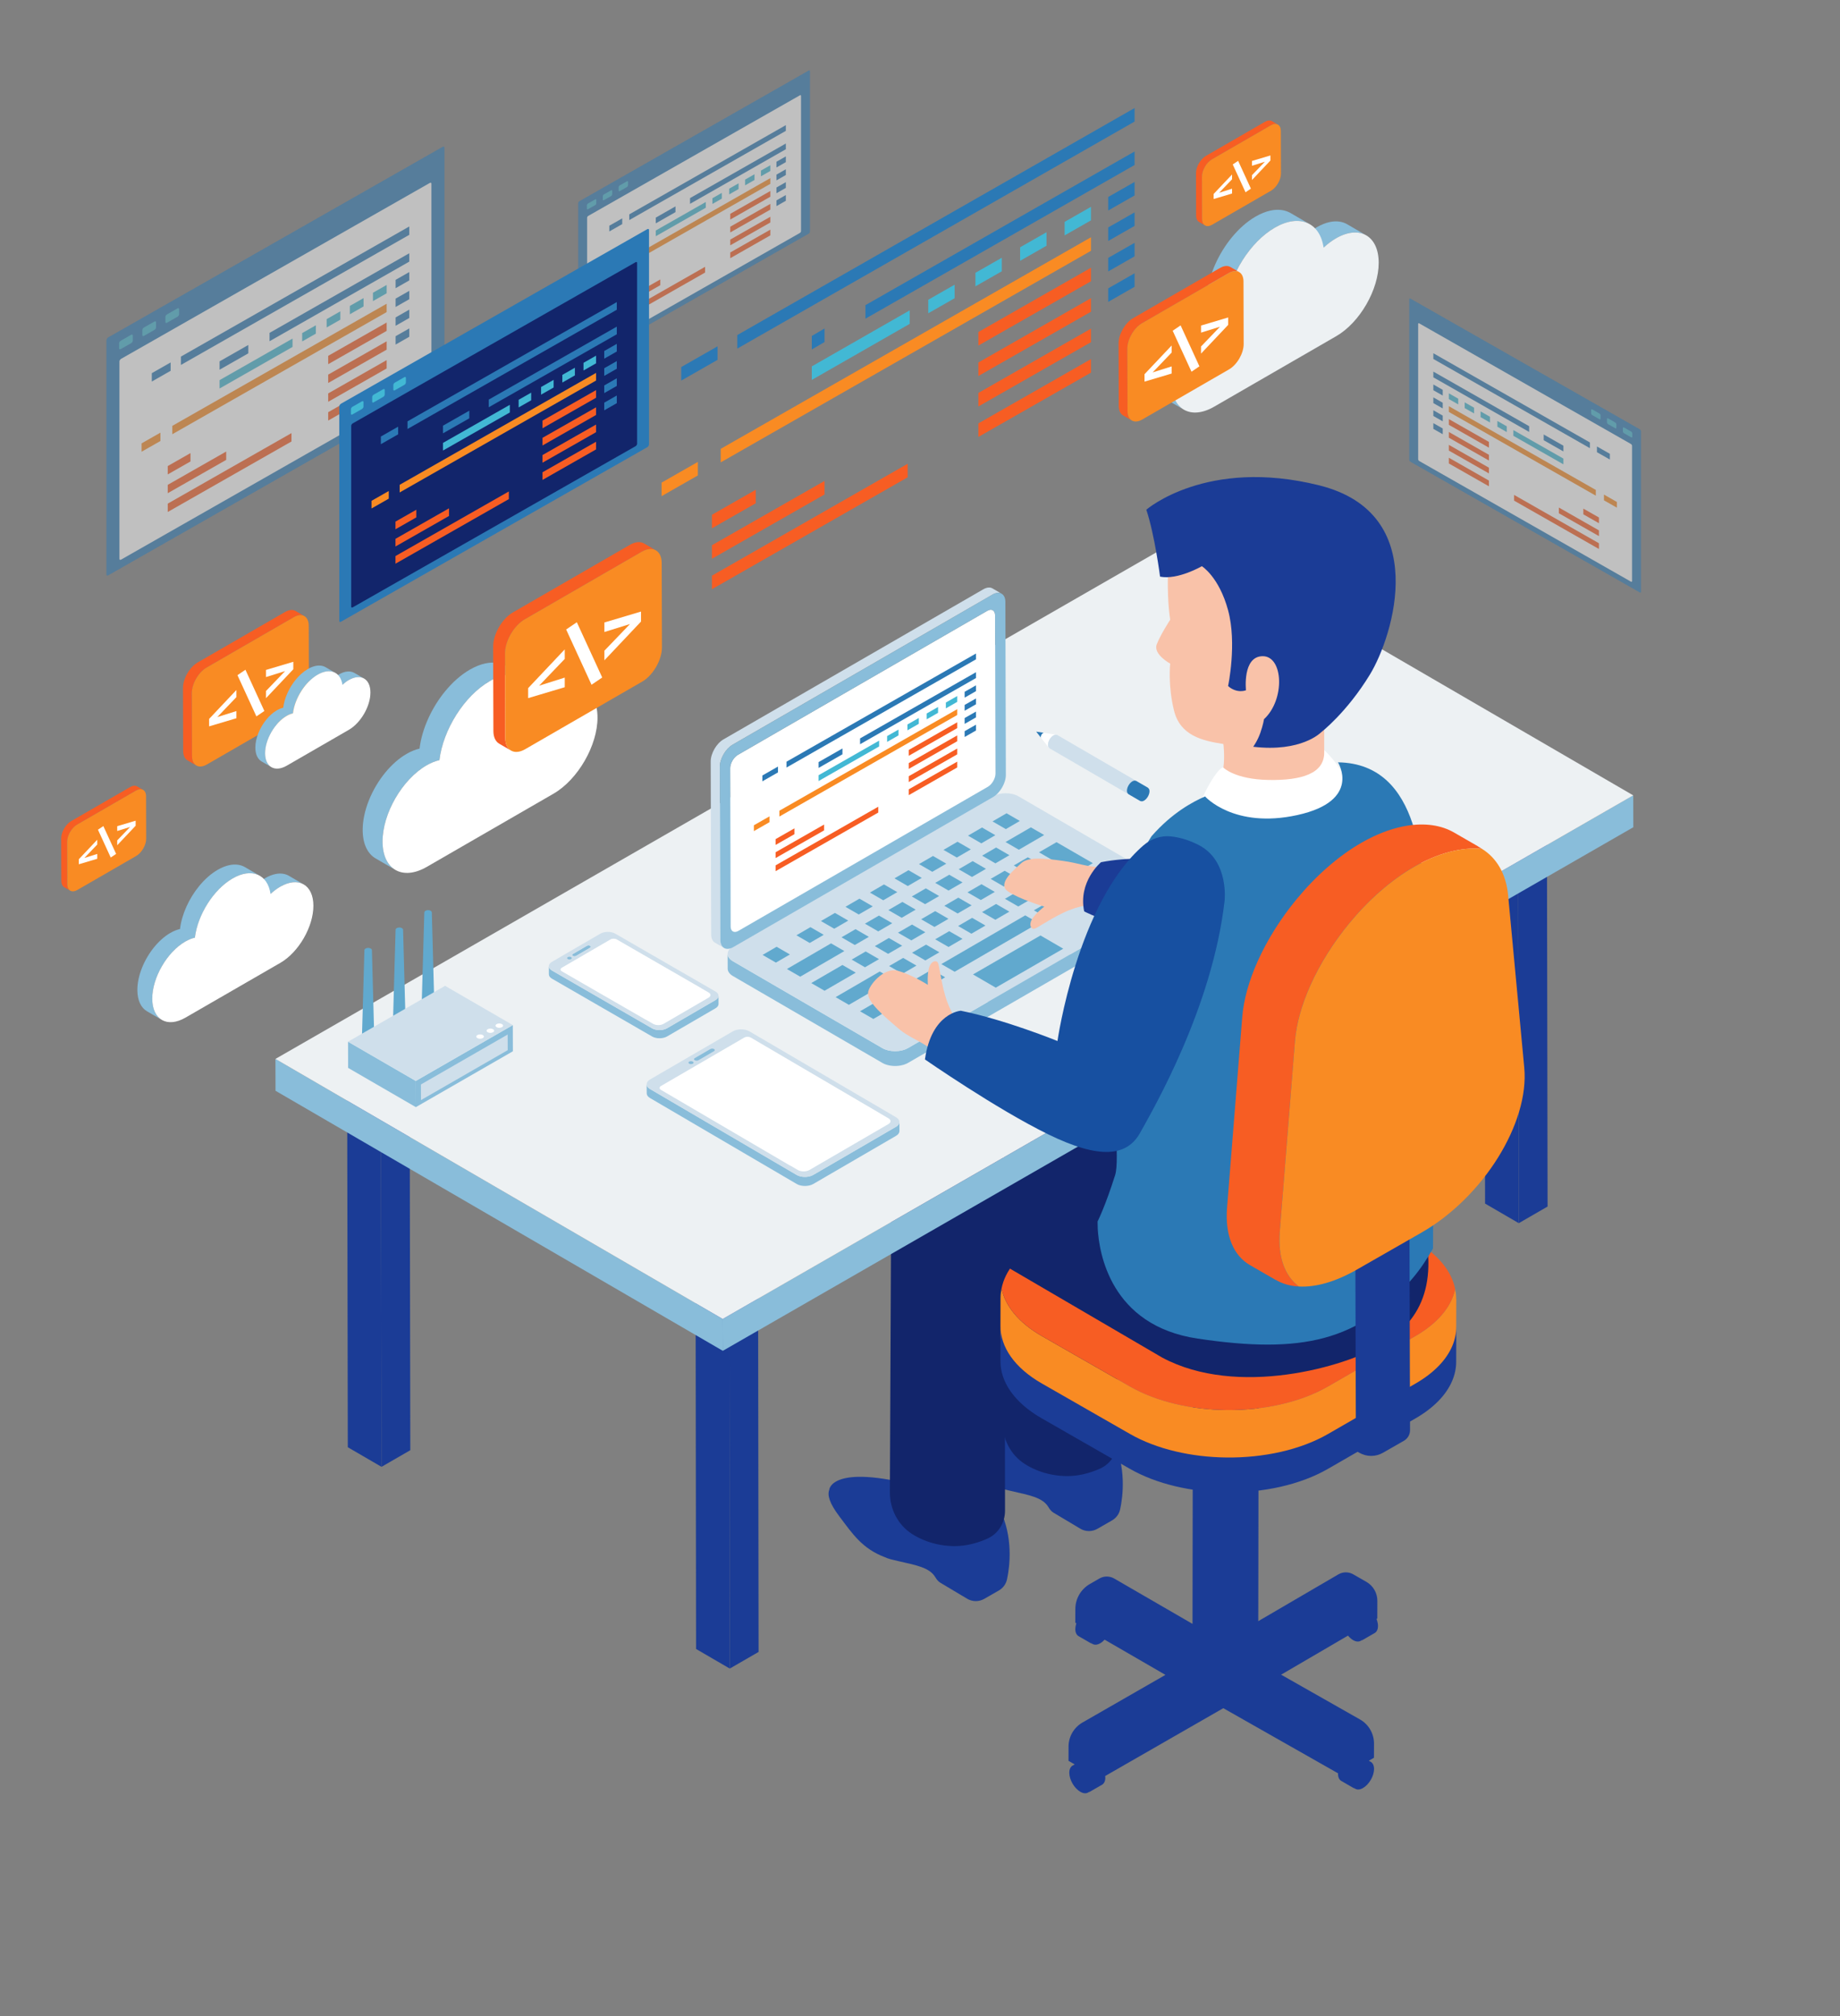 <?xml version="1.0" encoding="utf-8"?>
<!-- Generator: Adobe Illustrator 16.0.2, SVG Export Plug-In . SVG Version: 6.00 Build 0)  -->
<!DOCTYPE svg PUBLIC "-//W3C//DTD SVG 1.1//EN" "http://www.w3.org/Graphics/SVG/1.1/DTD/svg11.dtd">
<svg version="1.1" id="Layer_1" xmlns="http://www.w3.org/2000/svg" xmlns:xlink="http://www.w3.org/1999/xlink" x="0px" y="0px"
	 width="595.28px" height="651.97px" viewBox="0 0 595.28 651.97" enable-background="new 0 0 595.28 651.97" xml:space="preserve">
<rect x="0" y="0" width="595.28" height="651.97" fill="#808080" stroke="none"/>
<g opacity="0.5">
	<g>
		<defs>
			<rect id="SVGID_1_" x="187.059" y="22.76" width="74.98" height="95.108"/>
		</defs>
		<clipPath id="SVGID_2_">
			<use xlink:href="#SVGID_1_"  overflow="visible"/>
		</clipPath>
		<path clip-path="url(#SVGID_2_)" fill="#2B79B5" d="M187.479,117.805l74.138-42.228c0.234-0.133,0.42-0.427,0.42-0.658V23.003
			c0-0.231-0.186-0.311-0.42-0.182l-74.138,42.229c-0.231,0.132-0.42,0.428-0.42,0.657v51.918
			C187.059,117.857,187.248,117.938,187.479,117.805"/>
		<path clip-path="url(#SVGID_2_)" fill="#FFFFFF" d="M190.318,114.333l68.462-38.997c0.205-0.115,0.371-0.375,0.371-0.58V30.982
			c0-0.205-0.166-0.277-0.371-0.16l-68.462,38.994c-0.207,0.118-0.372,0.379-0.372,0.584v43.772
			C189.946,114.377,190.111,114.448,190.318,114.333"/>
		<polygon clip-path="url(#SVGID_2_)" fill="#2B79B5" points="203.578,71.174 254.237,42.319 254.237,40.468 203.578,69.323 		"/>
		<polygon clip-path="url(#SVGID_2_)" fill="#2B79B5" points="223.244,65.913 254.237,48.261 254.237,46.411 223.244,64.062 		"/>
		<polygon clip-path="url(#SVGID_2_)" fill="#2B79B5" points="251.2,54.157 254.237,52.428 254.237,50.577 251.2,52.306 		"/>
		<polygon clip-path="url(#SVGID_2_)" fill="#42B8D4" points="246.18,57.016 249.219,55.287 249.219,53.435 246.18,55.165 		"/>
		<polygon clip-path="url(#SVGID_2_)" fill="#F75D23" points="236.254,71.002 249.219,63.618 249.219,61.767 236.254,69.151 		"/>
		<polygon clip-path="url(#SVGID_2_)" fill="#F75D23" points="236.254,75.169 249.219,67.785 249.219,65.934 236.254,73.318 		"/>
		<polygon clip-path="url(#SVGID_2_)" fill="#F75D23" points="200.661,95.441 205.704,92.567 205.704,90.716 200.661,93.59 		"/>
		<polygon clip-path="url(#SVGID_2_)" fill="#F75D23" points="236.254,79.334 249.219,71.95 249.219,70.099 236.254,77.483 		"/>
		<polygon clip-path="url(#SVGID_2_)" fill="#F75D23" points="200.661,99.606 213.625,92.222 213.625,90.371 200.661,97.755 		"/>
		<polygon clip-path="url(#SVGID_2_)" fill="#F75D23" points="236.254,83.5 249.219,76.117 249.219,74.265 236.254,81.649 		"/>
		<polygon clip-path="url(#SVGID_2_)" fill="#F75D23" points="200.661,103.773 228.11,88.138 228.11,86.287 200.661,101.921 		"/>
		<polygon clip-path="url(#SVGID_2_)" fill="#42B8D4" points="241.058,59.934 244.095,58.204 244.095,56.352 241.058,58.082 		"/>
		<polygon clip-path="url(#SVGID_2_)" fill="#42B8D4" points="235.909,62.866 238.946,61.137 238.946,59.285 235.909,61.014 		"/>
		<path clip-path="url(#SVGID_2_)" fill="#42B8D4" d="M200.511,61.804l2.308-1.313c0.202-0.114,0.366-0.371,0.366-0.574v-1.122
			c0-0.201-0.164-0.27-0.366-0.156l-2.308,1.313c-0.201,0.116-0.365,0.373-0.365,0.573v1.121
			C200.146,61.847,200.31,61.92,200.511,61.804"/>
		<path clip-path="url(#SVGID_2_)" fill="#42B8D4" d="M195.389,64.723l2.307-1.313c0.201-0.117,0.366-0.373,0.366-0.576v-1.119
			c0-0.202-0.165-0.273-0.366-0.158l-2.307,1.314c-0.202,0.115-0.366,0.373-0.366,0.573v1.12
			C195.023,64.765,195.187,64.837,195.389,64.723"/>
		<path clip-path="url(#SVGID_2_)" fill="#42B8D4" d="M190.24,67.654l2.306-1.313c0.203-0.116,0.366-0.372,0.366-0.574v-1.121
			c0-0.203-0.163-0.273-0.366-0.157l-2.306,1.313c-0.202,0.117-0.365,0.373-0.365,0.573v1.121
			C189.875,67.698,190.038,67.771,190.24,67.654"/>
		<polygon clip-path="url(#SVGID_2_)" fill="#42B8D4" points="230.479,65.959 233.515,64.23 233.515,62.378 230.479,64.107 		"/>
		<polygon clip-path="url(#SVGID_2_)" fill="#42B8D4" points="212.158,76.393 228.341,67.175 228.341,65.324 212.158,74.542 		"/>
		<polygon clip-path="url(#SVGID_2_)" fill="#2B79B5" points="251.2,58.324 254.237,56.594 254.237,54.743 251.2,56.473 		"/>
		<polygon clip-path="url(#SVGID_2_)" fill="#F98B23" points="201.673,86.532 249.219,59.452 249.219,57.601 201.673,84.68 		"/>
		<polygon clip-path="url(#SVGID_2_)" fill="#2B79B5" points="251.2,62.489 254.237,60.759 254.237,58.908 251.2,60.638 		"/>
		<polygon clip-path="url(#SVGID_2_)" fill="#2B79B5" points="251.2,66.655 254.237,64.926 254.237,63.074 251.2,64.804 		"/>
		<polygon clip-path="url(#SVGID_2_)" fill="#2B79B5" points="212.158,72.228 218.533,68.598 218.533,66.746 212.158,70.377 		"/>
		<polygon clip-path="url(#SVGID_2_)" fill="#2B79B5" points="197.126,74.849 201.305,72.47 201.305,70.619 197.126,72.997 		"/>
		<polygon clip-path="url(#SVGID_2_)" fill="#F98B23" points="194.859,90.412 199.04,88.033 199.04,86.182 194.859,88.561 		"/>
	</g>
</g>
<g opacity="0.5">
	<g>
		<defs>
			<rect id="SVGID_3_" x="455.914" y="96.525" width="74.98" height="95.106"/>
		</defs>
		<clipPath id="SVGID_4_">
			<use xlink:href="#SVGID_3_"  overflow="visible"/>
		</clipPath>
		<path clip-path="url(#SVGID_4_)" fill="#2B79B5" d="M530.475,191.569l-74.14-42.227c-0.232-0.132-0.421-0.428-0.421-0.66V96.767
			c0-0.231,0.188-0.312,0.421-0.183l74.14,42.229c0.232,0.133,0.42,0.428,0.42,0.66v51.916
			C530.895,191.621,530.707,191.701,530.475,191.569"/>
		<path clip-path="url(#SVGID_4_)" fill="#FFFFFF" d="M527.637,188.095L459.173,149.1c-0.204-0.116-0.37-0.376-0.37-0.581v-43.773
			c0-0.205,0.166-0.276,0.37-0.16l68.464,38.994c0.203,0.118,0.369,0.379,0.369,0.584v43.772
			C528.006,188.141,527.84,188.213,527.637,188.095"/>
		<polygon clip-path="url(#SVGID_4_)" fill="#2B79B5" points="514.374,144.938 463.717,116.084 463.717,114.234 514.374,143.086 		
			"/>
		<polygon clip-path="url(#SVGID_4_)" fill="#2B79B5" points="494.709,139.677 463.717,122.024 463.717,120.173 494.709,137.827 		
			"/>
		<polygon clip-path="url(#SVGID_4_)" fill="#2B79B5" points="466.754,127.921 463.717,126.192 463.717,124.34 466.754,126.07 		"/>
		<polygon clip-path="url(#SVGID_4_)" fill="#42B8D4" points="471.771,130.78 468.735,129.051 468.735,127.2 471.771,128.929 		"/>
		<polygon clip-path="url(#SVGID_4_)" fill="#F75D23" points="481.7,144.767 468.735,137.383 468.735,135.531 481.7,142.914 		"/>
		<polygon clip-path="url(#SVGID_4_)" fill="#F75D23" points="481.7,148.932 468.735,141.548 468.735,139.697 481.7,147.081 		"/>
		<polygon clip-path="url(#SVGID_4_)" fill="#F75D23" points="517.294,169.204 512.247,166.332 512.247,164.479 517.294,167.353 		
			"/>
		<polygon clip-path="url(#SVGID_4_)" fill="#F75D23" points="481.7,153.099 468.735,145.715 468.735,143.863 481.7,151.248 		"/>
		<polygon clip-path="url(#SVGID_4_)" fill="#F75D23" points="517.294,173.371 504.328,165.986 504.328,164.135 517.294,171.52 		
			"/>
		<polygon clip-path="url(#SVGID_4_)" fill="#F75D23" points="481.7,157.265 468.735,149.88 468.735,148.028 481.7,155.413 		"/>
		<polygon clip-path="url(#SVGID_4_)" fill="#F75D23" points="517.294,177.536 489.842,161.901 489.842,160.05 517.294,175.685 		
			"/>
		<polygon clip-path="url(#SVGID_4_)" fill="#42B8D4" points="476.896,133.697 473.858,131.968 473.858,130.117 476.896,131.846 		
			"/>
		<polygon clip-path="url(#SVGID_4_)" fill="#42B8D4" points="482.045,136.63 479.006,134.901 479.006,133.049 482.045,134.779 		
			"/>
		<path clip-path="url(#SVGID_4_)" fill="#42B8D4" d="M517.442,135.568l-2.307-1.313c-0.202-0.116-0.365-0.373-0.365-0.576v-1.119
			c0-0.202,0.163-0.273,0.365-0.157l2.307,1.313c0.202,0.114,0.366,0.373,0.366,0.573v1.122
			C517.809,135.612,517.645,135.685,517.442,135.568"/>
		<path clip-path="url(#SVGID_4_)" fill="#42B8D4" d="M522.563,138.485l-2.305-1.313c-0.202-0.114-0.365-0.371-0.365-0.574v-1.122
			c0-0.202,0.163-0.271,0.365-0.156l2.305,1.313c0.202,0.116,0.366,0.373,0.366,0.573v1.121
			C522.93,138.529,522.766,138.602,522.563,138.485"/>
		<path clip-path="url(#SVGID_4_)" fill="#42B8D4" d="M527.713,141.418l-2.307-1.313c-0.202-0.114-0.365-0.37-0.365-0.574v-1.121
			c0-0.203,0.163-0.271,0.365-0.156l2.307,1.313c0.202,0.116,0.365,0.373,0.365,0.573v1.12
			C528.078,141.463,527.915,141.534,527.713,141.418"/>
		<polygon clip-path="url(#SVGID_4_)" fill="#42B8D4" points="487.475,139.724 484.438,137.994 484.438,136.143 487.475,137.871 		
			"/>
		<polygon clip-path="url(#SVGID_4_)" fill="#42B8D4" points="505.795,150.158 489.611,140.94 489.611,139.088 505.795,148.307 		
			"/>
		<polygon clip-path="url(#SVGID_4_)" fill="#2B79B5" points="466.754,132.087 463.717,130.358 463.717,128.506 466.754,130.236 		
			"/>
		<polygon clip-path="url(#SVGID_4_)" fill="#F98B23" points="516.279,160.296 468.735,133.216 468.735,131.365 516.279,158.444 		
			"/>
		<polygon clip-path="url(#SVGID_4_)" fill="#2B79B5" points="466.754,136.253 463.717,134.524 463.717,132.673 466.754,134.402 		
			"/>
		<polygon clip-path="url(#SVGID_4_)" fill="#2B79B5" points="466.754,140.42 463.717,138.691 463.717,136.839 466.754,138.566 		
			"/>
		<polygon clip-path="url(#SVGID_4_)" fill="#2B79B5" points="505.795,145.991 499.42,142.361 499.42,140.51 505.795,144.14 		"/>
		<polygon clip-path="url(#SVGID_4_)" fill="#2B79B5" points="520.829,148.613 516.646,146.234 516.646,144.382 520.829,146.762 		
			"/>
		<polygon clip-path="url(#SVGID_4_)" fill="#F98B23" points="523.094,164.177 518.913,161.795 518.913,159.944 523.094,162.325 		
			"/>
	</g>
</g>
<g opacity="0.5">
	<g>
		<defs>
			<rect id="SVGID_5_" x="34.429" y="47.408" width="109.361" height="138.722"/>
		</defs>
		<clipPath id="SVGID_6_">
			<use xlink:href="#SVGID_5_"  overflow="visible"/>
		</clipPath>
		<path clip-path="url(#SVGID_6_)" fill="#2B79B5" d="M35.041,186.037l108.136-61.59c0.338-0.193,0.613-0.624,0.613-0.962v-75.72
			c0-0.338-0.274-0.456-0.613-0.264L35.041,109.089c-0.338,0.195-0.612,0.625-0.612,0.964v75.721
			C34.429,186.112,34.703,186.229,35.041,186.037"/>
		<path clip-path="url(#SVGID_6_)" fill="#FFFFFF" d="M39.181,180.97l99.854-56.875c0.3-0.17,0.544-0.55,0.544-0.848V59.399
			c0-0.298-0.244-0.401-0.544-0.231l-99.854,56.874c-0.3,0.172-0.541,0.551-0.541,0.851v63.845
			C38.64,181.038,38.881,181.14,39.181,180.97"/>
		<polygon clip-path="url(#SVGID_6_)" fill="#2B79B5" points="58.524,118.023 132.412,75.938 132.412,73.238 58.524,115.321 		"/>
		<polygon clip-path="url(#SVGID_6_)" fill="#2B79B5" points="87.207,110.35 132.412,84.604 132.412,81.902 87.207,107.65 		"/>
		<polygon clip-path="url(#SVGID_6_)" fill="#2B79B5" points="127.981,93.203 132.412,90.68 132.412,87.979 127.981,90.501 		"/>
		<polygon clip-path="url(#SVGID_6_)" fill="#42B8D4" points="120.66,97.372 125.091,94.849 125.091,92.149 120.66,94.673 		"/>
		<polygon clip-path="url(#SVGID_6_)" fill="#F75D23" points="106.181,117.772 125.091,107.001 125.091,104.301 106.181,115.072 		
			"/>
		<polygon clip-path="url(#SVGID_6_)" fill="#F75D23" points="106.181,123.849 125.091,113.078 125.091,110.377 106.181,121.149 		
			"/>
		<polygon clip-path="url(#SVGID_6_)" fill="#F75D23" points="54.267,153.416 61.627,149.226 61.627,146.524 54.267,150.717 		"/>
		<polygon clip-path="url(#SVGID_6_)" fill="#F75D23" points="106.181,129.926 125.091,119.154 125.091,116.455 106.181,127.225 		
			"/>
		<polygon clip-path="url(#SVGID_6_)" fill="#F75D23" points="54.267,159.492 73.178,148.722 73.178,146.022 54.267,156.793 		"/>
		<polygon clip-path="url(#SVGID_6_)" fill="#F75D23" points="106.181,136.002 125.091,125.23 125.091,122.531 106.181,133.3 		"/>
		<polygon clip-path="url(#SVGID_6_)" fill="#F75D23" points="54.267,165.569 94.301,142.768 94.301,140.065 54.267,162.869 		"/>
		<polygon clip-path="url(#SVGID_6_)" fill="#42B8D4" points="113.188,101.628 117.618,99.105 117.618,96.405 113.188,98.927 		"/>
		<polygon clip-path="url(#SVGID_6_)" fill="#42B8D4" points="105.679,105.905 110.109,103.382 110.109,100.682 105.679,103.203 		
			"/>
		<path clip-path="url(#SVGID_6_)" fill="#42B8D4" d="M54.048,104.357l3.366-1.917c0.293-0.166,0.533-0.541,0.533-0.836v-1.634
			c0-0.296-0.239-0.397-0.533-0.23l-3.366,1.916c-0.292,0.168-0.533,0.544-0.533,0.838v1.634
			C53.516,104.421,53.757,104.525,54.048,104.357"/>
		<path clip-path="url(#SVGID_6_)" fill="#42B8D4" d="M46.578,108.612l3.364-1.915c0.297-0.168,0.534-0.542,0.534-0.839v-1.634
			c0-0.293-0.237-0.397-0.534-0.229l-3.364,1.915c-0.295,0.167-0.532,0.545-0.532,0.838v1.634
			C46.046,108.677,46.283,108.78,46.578,108.612"/>
		<path clip-path="url(#SVGID_6_)" fill="#42B8D4" d="M39.069,112.889l3.364-1.915c0.296-0.167,0.533-0.543,0.533-0.839V108.5
			c0-0.292-0.237-0.396-0.533-0.229l-3.364,1.915c-0.295,0.168-0.532,0.544-0.532,0.838v1.635
			C38.538,112.953,38.774,113.056,39.069,112.889"/>
		<polygon clip-path="url(#SVGID_6_)" fill="#42B8D4" points="97.758,110.417 102.188,107.893 102.188,105.194 97.758,107.715 		"/>
		<polygon clip-path="url(#SVGID_6_)" fill="#42B8D4" points="71.038,125.636 94.642,112.192 94.642,109.493 71.038,122.934 		"/>
		<polygon clip-path="url(#SVGID_6_)" fill="#2B79B5" points="127.981,99.279 132.412,96.756 132.412,94.056 127.981,96.577 		"/>
		<polygon clip-path="url(#SVGID_6_)" fill="#F98B23" points="55.745,140.423 125.091,100.925 125.091,98.226 55.745,137.721 		"/>
		<polygon clip-path="url(#SVGID_6_)" fill="#2B79B5" points="127.981,105.355 132.412,102.833 132.412,100.133 127.981,102.654 		
			"/>
		<polygon clip-path="url(#SVGID_6_)" fill="#2B79B5" points="127.981,111.432 132.412,108.909 132.412,106.209 127.981,108.73 		
			"/>
		<polygon clip-path="url(#SVGID_6_)" fill="#2B79B5" points="71.038,119.559 80.337,114.264 80.337,111.561 71.038,116.857 		"/>
		<polygon clip-path="url(#SVGID_6_)" fill="#2B79B5" points="49.111,123.383 55.207,119.913 55.207,117.211 49.111,120.682 		"/>
		<polygon clip-path="url(#SVGID_6_)" fill="#F98B23" points="45.807,146.083 51.901,142.612 51.901,139.912 45.807,143.382 		"/>
	</g>
</g>
<path fill="#1B3C96" d="M304.927,459.074l-0.024-0.021c0,0,0.699-8.438,28.438-1.168l26.734,7.522
	c4.379,9.104,3.245,18.36,2.326,22.658c-0.327,1.536-1.274,2.842-2.636,3.622l-4.743,2.719c-1.714,0.982-3.826,0.964-5.523-0.048
	l-8.68-5.18c-0.712-0.427-1.208-1.093-1.634-1.805c-1.904-3.162-6.255-3.85-12.114-5.215c-0.512-0.117-1.029-0.234-1.511-0.365
	c-0.254-0.064-0.494-0.115-0.755-0.181c-0.793-0.206-1.408-0.439-1.927-0.687c-7.342-2.766-10.45-7.537-14.78-13.273
	C304.957,463.49,304.177,460.771,304.927,459.074"/>
<path fill="#12256B" d="M361.601,465.919c0.007,3.811-2.125,7.368-5.587,8.958c-2.804,1.291-6.148,2.206-9.07,2.406
	c-5.135,0.355-10.762-0.897-15.388-3.842c-4.575-2.906-7.23-8.069-7.203-13.492l0.382-84.45
	c-0.887-25.153,16.129-25.113,26.988-26.173c11.625-1.134,9.808,2.686,9.751,14.366L361.601,465.919z"/>
<path fill="#1B3C96" d="M268.32,481.725l-0.023-0.022c0,0,0.697-8.435,28.435-1.166l26.737,7.521
	c4.377,9.106,3.246,18.361,2.326,22.659c-0.327,1.536-1.276,2.842-2.638,3.625l-4.743,2.717c-1.714,0.981-3.827,0.963-5.523-0.049
	l-8.678-5.18c-0.714-0.427-1.207-1.093-1.635-1.804c-1.903-3.163-6.254-3.851-12.114-5.216c-0.511-0.117-1.031-0.233-1.509-0.364
	c-0.256-0.065-0.495-0.116-0.758-0.184c-0.793-0.202-1.405-0.437-1.924-0.684c-7.343-2.767-10.45-7.537-14.78-13.274
	C268.351,486.14,267.568,483.421,268.32,481.725"/>
<path fill="#12256B" d="M325.146,488.569c0.004,3.811-2.126,7.367-5.587,8.956c-2.804,1.293-6.151,2.208-9.07,2.407
	c-5.136,0.356-10.762-0.896-15.39-3.841c-4.573-2.909-7.228-8.069-7.203-13.489l0.384-84.453
	c-0.886-25.156,16.126-25.113,26.988-26.174c11.625-1.134,9.808,2.687,9.75,14.366L325.146,488.569z"/>
<g enable-background="new    ">
	<g>
		<defs>
			<rect id="SVGID_7_" x="224.976" y="360.022" width="20.439" height="179.574"/>
		</defs>
		<clipPath id="SVGID_8_">
			<use xlink:href="#SVGID_7_"  overflow="visible"/>
		</clipPath>
		<polygon clip-path="url(#SVGID_8_)" fill="#1B3C96" points="235.88,371.735 224.976,365.401 225.194,533.261 236.098,539.597 		
			"/>
		<polygon clip-path="url(#SVGID_8_)" fill="#67B7B6" points="245.197,366.356 234.292,360.02 224.976,365.399 235.88,371.735 		"/>
		<polygon clip-path="url(#SVGID_8_)" fill="#1B3C96" points="235.88,371.735 236.098,539.597 245.415,534.217 245.197,366.356 		
			"/>
	</g>
</g>
<g enable-background="new    ">
	<g>
		<defs>
			<rect id="SVGID_9_" x="112.302" y="336.018" width="20.438" height="138.34"/>
		</defs>
		<clipPath id="SVGID_10_">
			<use xlink:href="#SVGID_9_"  overflow="visible"/>
		</clipPath>
		<polygon clip-path="url(#SVGID_10_)" fill="#1B3C96" points="123.207,347.731 112.301,341.394 112.521,468.023 123.424,474.357 		
			"/>
		<polygon clip-path="url(#SVGID_10_)" fill="#67B7B6" points="132.522,342.352 121.618,336.015 112.302,341.394 123.207,347.731 		
			"/>
		<polygon clip-path="url(#SVGID_10_)" fill="#1B3C96" points="123.207,347.731 123.424,474.357 132.74,468.98 132.522,342.352 		
			"/>
	</g>
</g>
<g enable-background="new    ">
	<g>
		<defs>
			<rect id="SVGID_11_" x="480.238" y="257.215" width="20.439" height="138.344"/>
		</defs>
		<clipPath id="SVGID_12_">
			<use xlink:href="#SVGID_11_"  overflow="visible"/>
		</clipPath>
		<polygon clip-path="url(#SVGID_12_)" fill="#1B3C96" points="491.141,268.931 480.238,262.595 480.456,389.223 491.36,395.559 		
			"/>
		<polygon clip-path="url(#SVGID_12_)" fill="#67B7B6" points="500.458,263.551 489.556,257.215 480.238,262.593 491.141,268.932 		
			"/>
		<polygon clip-path="url(#SVGID_12_)" fill="#1B3C96" points="491.141,268.931 491.36,395.559 500.678,390.177 500.458,263.55 		
			"/>
	</g>
</g>
<polygon fill="#89BDDA" points="89.11,342.444 89.137,352.744 233.845,436.839 233.815,426.54 "/>
<polygon fill="#89BDDA" points="233.815,426.54 233.845,436.842 528.418,267.516 528.388,257.215 "/>
<polygon fill="#EDF1F3" points="89.11,342.444 233.815,426.54 528.388,257.214 383.681,173.122 "/>
<path fill="#89BDDA" d="M178.551,313.841l32.416,18.708c1.329,0.764,3.496,0.756,4.823-0.017l15.661-9.106
	c0.67-0.387,1-0.896,0.998-1.408c0.008,0.883,0.014,1.767,0.015,2.648c0.005,0.51-0.33,1.021-0.996,1.409l-15.663,9.106
	c-1.33,0.771-3.497,0.777-4.82,0.017l-32.417-18.709c-0.66-0.379-0.989-0.881-0.993-1.384c-0.003-0.881-0.008-1.763-0.014-2.645
	C177.563,312.963,177.893,313.463,178.551,313.841"/>
<path fill="#89BDDA" d="M185.311,308.516c-0.293,0.172-0.293,0.451-0.001,0.619c0.296,0.17,0.777,0.17,1.074-0.003l4.559-2.65
	c0.295-0.171,0.296-0.448,0-0.62c-0.295-0.17-0.774-0.168-1.07,0.002L185.311,308.516z"/>
<path fill="#CFDFEB" d="M194.222,301.945c1.325-0.771,3.496-0.78,4.818-0.018l32.418,18.709c1.324,0.764,1.32,2.019-0.008,2.79
	l-15.661,9.106c-1.327,0.772-3.497,0.781-4.823,0.017l-32.416-18.708c-1.326-0.764-1.319-2.021,0.01-2.791L194.222,301.945z
	 M208.726,329.641c0.528,0.305,1.394,0.303,1.925-0.006l15.775-9.171c0.531-0.31,0.531-0.812,0.001-1.116l-26.953-15.555
	c-0.528-0.306-1.394-0.299-1.928,0.008l-15.773,9.17c-0.532,0.31-0.532,0.813-0.002,1.115L208.726,329.641 M185.311,308.516
	c-0.293,0.172-0.293,0.451-0.001,0.619c0.296,0.17,0.777,0.17,1.074-0.003l4.559-2.65c0.295-0.171,0.296-0.448,0-0.62
	c-0.295-0.17-0.774-0.168-1.07,0.002L185.311,308.516z"/>
<path fill="#FFFFFF" d="M181.768,312.973c-0.526,0.307-0.526,0.808,0.003,1.112l29.534,17.02c0.928,0.536,2.445,0.532,3.37-0.005
	l14.594-8.485c0.784-0.457,0.783-1.202-0.003-1.653l-29.789-17.169c-0.531-0.307-1.396-0.304-1.923,0.003L181.768,312.973z"/>
<path fill="#89BDDA" d="M183.686,310.139c-0.282-0.161-0.279-0.425-0.014-0.597c0.294-0.17,0.781-0.177,1.075-0.006
	c0.286,0.166,0.282,0.43,0.016,0.6C184.462,310.308,183.983,310.311,183.686,310.139"/>
<path fill="#89BDDA" d="M210.3,352.174l47.463,27.801c1.466,0.844,3.866,0.837,5.333-0.02l26.776-15.564
	c0.737-0.428,1.106-0.993,1.103-1.558c0.006,0.978,0.01,1.953,0.016,2.93c0.004,0.563-0.363,1.127-1.102,1.556l-26.776,15.564
	c-1.469,0.854-3.867,0.863-5.329,0.02l-47.465-27.8c-0.727-0.42-1.09-0.974-1.097-1.53c-0.003-0.974-0.01-1.95-0.015-2.926
	C209.209,351.203,209.573,351.756,210.3,352.174"/>
<path fill="#CFDFEB" d="M237.09,333.525c1.467-0.854,3.865-0.865,5.327-0.02l47.464,27.8c1.463,0.846,1.458,2.232-0.007,3.085
	l-26.776,15.564c-1.468,0.856-3.868,0.863-5.333,0.02L210.3,352.174c-1.464-0.845-1.458-2.234,0.012-3.087L237.09,333.525z
	 M255.283,376.756c0.585,0.339,1.544,0.339,2.131-0.007l26.9-15.634c0.587-0.342,0.59-0.899,0.004-1.238l-41.42-24.312
	c-0.584-0.337-1.542-0.334-2.13,0.01l-26.903,15.635c-0.588,0.341-0.588,0.898-0.003,1.231L255.283,376.756"/>
<path fill="#FFFFFF" d="M213.859,351.213c-0.583,0.34-0.583,0.893,0.001,1.229l44.278,25.936c1.024,0.591,2.701,0.586,3.724-0.008
	l25.597-14.878c0.869-0.506,0.866-1.327-0.005-1.828l-44.557-26.098c-0.584-0.337-1.542-0.335-2.125,0.007L213.859,351.213z"/>
<path fill="#89BDDA" d="M224.774,342.187c-0.326,0.189-0.326,0.499-0.003,0.683c0.328,0.192,0.859,0.189,1.185,0l5.044-2.934
	c0.327-0.188,0.33-0.494,0-0.686c-0.324-0.188-0.857-0.185-1.182,0.005L224.774,342.187z"/>
<path fill="#89BDDA" d="M222.975,343.98c-0.311-0.181-0.307-0.469-0.017-0.659c0.327-0.19,0.865-0.196,1.189-0.009
	c0.319,0.185,0.313,0.473,0.016,0.663C223.835,344.168,223.302,344.17,222.975,343.98"/>
<path fill="#FFFFFF" d="M319.432,197.516c1.367-0.789,2.492-0.144,2.502,1.426l0.142,51.208c0.007,1.573-1.117,3.509-2.485,4.298
	l-80.708,46.599c-1.374,0.79-2.501,0.156-2.505-1.414l-0.146-51.21c-0.002-1.573,1.113-3.514,2.486-4.308L319.432,197.516z"/>
<path fill="#89BDDA" d="M379.527,287.995c0,0.058-0.006,0.115-0.016,0.177c-0.004,0.057-0.008,0.115-0.017,0.174
	c-0.008,0.053-0.026,0.105-0.036,0.158c-0.017,0.057-0.03,0.114-0.049,0.169c-0.019,0.046-0.04,0.095-0.063,0.143
	c-0.024,0.061-0.051,0.126-0.083,0.184c-0.019,0.046-0.05,0.088-0.074,0.129c-0.04,0.069-0.085,0.135-0.132,0.204
	c-0.03,0.04-0.066,0.079-0.099,0.118c-0.065,0.084-0.14,0.17-0.222,0.25c-0.041,0.037-0.076,0.078-0.119,0.117
	c-0.051,0.046-0.102,0.091-0.156,0.135c-0.057,0.048-0.115,0.095-0.18,0.14c-0.057,0.043-0.119,0.084-0.185,0.126
	c-0.091,0.067-0.188,0.127-0.293,0.192l-31.695,18.296l-0.004-1.908l-7.004-4.072l10.113-5.869l-0.002-0.755l0.656,0.379
	l13.743-7.977l-0.017-4.793l-6.429-3.72l-1.48,0.855l-0.004-1.709l-2.152-1.245l-4.275-2.475l-7.447-4.304l-1.859,1.081
	l-0.011-2.161l-6.429-3.716l-1.443,0.835l-0.003-1.667l-6.425-3.713l-6.66,3.863l0.006,1.477l-1.278-0.739l-6.656,3.867l0.001,1.47
	l-1.275-0.738l-6.661,3.872l0.002,1.472l-1.274-0.739l-6.652,3.869l0.004,1.475l-1.28-0.739l-6.666,3.864l0.006,1.472l-1.268-0.733
	l-6.667,3.867l0.003,1.468l-1.27-0.736l-6.664,3.869l0.001,1.47l-1.27-0.73l-6.659,3.862l0.002,1.471l-1.267-0.731l-6.668,3.861
	l0.014,4.797l3.726,2.153l-1.586,0.921l-0.005-1.667l-6.427-3.716l-6.662,3.87l0.016,4.793l6.422,3.715l1.442-0.837l0.006,1.667
	l6.425,3.722l1.442-0.837l0.006,1.669l6.432,3.717l1.429-0.835l0.006,1.669l6.434,3.714l1.476-0.855l0.003,1.712l6.428,3.719
	l14.119-8.191l-0.002-0.96l0.828,0.483l10.414-6.047l-0.003-1.098l0.945,0.55l3.809-2.209l0.006,1.838l6.989,4.068l-25.916,14.962
	c-0.257,0.147-0.538,0.274-0.823,0.387c-0.079,0.033-0.163,0.063-0.245,0.091c-0.187,0.065-0.379,0.126-0.576,0.176
	c-0.173,0.047-0.348,0.092-0.527,0.131c-0.247,0.051-0.497,0.095-0.749,0.126c-0.05,0.007-0.098,0.016-0.151,0.021
	c-0.327,0.034-0.654,0.052-0.989,0.056c-0.055,0-0.104,0.003-0.155,0.003c-0.323-0.003-0.648-0.024-0.964-0.058
	c-0.055-0.005-0.109-0.009-0.162-0.015c-0.315-0.038-0.626-0.09-0.928-0.161c-0.056-0.014-0.121-0.025-0.18-0.041
	c-0.291-0.073-0.572-0.156-0.841-0.259c-0.034-0.006-0.063-0.02-0.093-0.029c-0.316-0.121-0.619-0.262-0.899-0.427l-48.35-28.096
	c-1.131-0.656-1.696-1.518-1.699-2.384c0.005,1.599,0.01,3.196,0.016,4.792c0.001,0.864,0.565,1.727,1.696,2.384l48.354,28.095
	c0.27,0.161,0.566,0.3,0.875,0.418c0.004,0.005,0.014,0.005,0.017,0.009c0.035,0.013,0.069,0.025,0.097,0.033
	c0.193,0.071,0.389,0.139,0.59,0.193c0.083,0.024,0.168,0.04,0.25,0.059c0.063,0.017,0.121,0.031,0.186,0.047
	c0.057,0.016,0.113,0.031,0.173,0.045c0.19,0.037,0.383,0.068,0.582,0.092c0.056,0.013,0.114,0.017,0.17,0.021
	c0.051,0.006,0.098,0.009,0.146,0.019c0.084,0.007,0.169,0.017,0.25,0.022c0.196,0.017,0.386,0.029,0.578,0.032h0.149
	c0.05,0,0.104,0,0.154-0.003c0.097,0,0.198,0.003,0.294-0.004c0.218-0.009,0.432-0.025,0.647-0.045
	c0.019-0.003,0.035-0.003,0.054-0.006c0.049-0.007,0.1-0.016,0.146-0.022c0.18-0.022,0.36-0.043,0.536-0.075
	c0.075-0.014,0.141-0.04,0.216-0.052c0.173-0.035,0.344-0.079,0.515-0.125c0.104-0.031,0.214-0.049,0.317-0.08
	c0.097-0.029,0.184-0.067,0.277-0.104c0.077-0.021,0.155-0.056,0.233-0.088c0.287-0.109,0.569-0.235,0.824-0.388l84.06-48.531
	c0.066-0.04,0.132-0.073,0.196-0.115c0.036-0.026,0.064-0.053,0.101-0.073c0.064-0.041,0.125-0.083,0.185-0.129
	c0.063-0.047,0.119-0.091,0.179-0.141c0.052-0.045,0.102-0.085,0.15-0.127c0.021-0.022,0.046-0.038,0.065-0.059
	c0.022-0.02,0.04-0.044,0.063-0.07c0.077-0.081,0.153-0.164,0.223-0.243c0.014-0.022,0.04-0.05,0.056-0.067
	c0.013-0.016,0.019-0.035,0.031-0.046c0.052-0.073,0.095-0.137,0.137-0.209c0.019-0.034,0.045-0.065,0.061-0.095
	c0.006-0.012,0.011-0.022,0.017-0.032c0.034-0.065,0.057-0.132,0.087-0.195c0.015-0.036,0.036-0.07,0.049-0.104
	c0.002-0.011,0.004-0.017,0.005-0.026c0.023-0.06,0.037-0.126,0.052-0.189c0.012-0.038,0.023-0.079,0.03-0.117
	c0.004-0.01,0.004-0.014,0.004-0.026c0.014-0.06,0.017-0.122,0.02-0.18c0.005-0.044,0.012-0.088,0.012-0.132v-0.037
	C379.536,291.188,379.532,289.59,379.527,287.995"/>
<path fill="#CFDFEB" d="M377.839,285.613l-48.354-28.098c-2.273-1.322-6-1.318-8.287,0l-84.056,48.531
	c-2.291,1.324-2.302,3.473-0.027,4.801l48.35,28.096c2.264,1.318,5.993,1.322,8.282,0l84.059-48.53
	C380.09,289.091,380.1,286.93,377.839,285.613"/>
<polygon fill="#61A9CE" points="326.57,276.564 322.037,279.201 317.734,276.711 322.269,274.08 "/>
<polygon fill="#61A9CE" points="336.831,279.734 332.297,282.362 327.988,279.876 332.528,277.243 "/>
<polygon fill="#61A9CE" points="344.44,284.433 340.142,281.949 343.592,279.942 336.143,275.628 341.806,272.349 353.561,279.142 
	"/>
<polygon fill="#61A9CE" points="320.5,284.224 325.032,281.595 329.338,284.083 324.805,286.713 "/>
<polygon fill="#61A9CE" points="345.554,287.968 357.168,281.227 361.472,283.718 349.86,290.456 "/>
<polygon fill="#61A9CE" points="334.483,294.386 342.772,289.581 347.076,292.069 338.792,296.872 "/>
<polygon fill="#61A9CE" points="317.712,294.966 322.249,292.333 326.546,294.821 322.016,297.45 "/>
<polygon fill="#61A9CE" points="321.104,265.638 325.642,263.006 329.94,265.493 325.408,268.125 "/>
<polygon fill="#61A9CE" points="322.011,270.093 317.479,272.729 313.173,270.237 317.706,267.607 "/>
<polygon fill="#61A9CE" points="325.312,272.308 333.51,267.555 337.814,270.037 329.62,274.797 "/>
<polygon fill="#61A9CE" points="314.083,274.692 309.547,277.32 305.244,274.841 309.777,272.207 "/>
<polygon fill="#61A9CE" points="306.147,279.299 301.618,281.93 297.316,279.441 301.842,276.811 "/>
<polygon fill="#61A9CE" points="318.989,280.967 314.456,283.595 310.15,281.108 314.684,278.475 "/>
<polygon fill="#61A9CE" points="298.216,283.899 293.683,286.532 289.38,284.047 293.911,281.416 "/>
<polygon fill="#61A9CE" points="311.409,285.367 306.87,287.996 302.566,285.512 307.104,282.881 "/>
<polygon fill="#61A9CE" points="332.618,286.312 337.152,283.675 341.461,286.164 336.924,288.8 "/>
<polygon fill="#61A9CE" points="290.291,288.505 285.748,291.139 281.449,288.652 285.986,286.018 "/>
<polygon fill="#61A9CE" points="321.838,288.435 317.31,291.063 313.001,288.576 317.532,285.944 "/>
<polygon fill="#61A9CE" points="303.828,289.767 299.294,292.395 294.991,289.912 299.523,287.281 "/>
<polygon fill="#61A9CE" points="325.118,290.661 329.66,288.03 333.964,290.516 329.429,293.145 "/>
<polygon fill="#61A9CE" points="314.346,292.781 309.813,295.41 305.51,292.921 310.044,290.292 "/>
<polygon fill="#61A9CE" points="282.356,293.109 277.823,295.735 273.519,293.251 278.056,290.618 "/>
<polygon fill="#61A9CE" points="296.246,294.165 291.717,296.802 287.404,294.311 291.948,291.676 "/>
<polygon fill="#61A9CE" points="306.854,297.129 302.316,299.766 298.012,297.28 302.549,294.645 "/>
<polygon fill="#61A9CE" points="274.426,297.713 269.893,300.341 265.587,297.854 270.121,295.229 "/>
<polygon fill="#61A9CE" points="288.663,298.565 284.129,301.197 279.827,298.711 284.358,296.082 "/>
<polygon fill="#61A9CE" points="309.97,299.456 314.507,296.821 318.812,299.311 314.271,301.948 "/>
<polygon fill="#61A9CE" points="299.361,301.477 294.829,304.111 290.519,301.626 295.057,298.986 "/>
<polygon fill="#61A9CE" points="266.5,302.313 261.958,304.947 257.661,302.458 262.195,299.829 "/>
<polygon fill="#61A9CE" points="272.243,303.113 276.783,300.477 281.085,302.968 276.549,305.601 "/>
<polygon fill="#61A9CE" points="302.553,303.757 307.092,301.13 311.396,303.612 306.862,306.242 "/>
<polygon fill="#61A9CE" points="291.869,305.831 287.326,308.462 283.022,305.97 287.564,303.338 "/>
<polygon fill="#61A9CE" points="295.064,308.107 299.598,305.477 303.902,307.96 299.369,310.594 "/>
<polygon fill="#61A9CE" points="246.712,308.812 251.251,306.175 255.55,308.661 251.015,311.296 "/>
<polygon fill="#61A9CE" points="275.532,310.322 280.071,307.691 284.374,310.177 279.837,312.808 "/>
<polygon fill="#61A9CE" points="304.543,311.77 331.682,296.022 335.986,298.507 308.849,314.256 "/>
<polygon fill="#61A9CE" points="296.488,312.266 291.955,314.903 287.65,312.412 292.188,309.782 "/>
<polygon fill="#61A9CE" points="273.168,307.563 258.887,315.85 254.584,313.365 268.864,305.072 "/>
<polygon fill="#61A9CE" points="336.622,302.521 343.979,306.795 322.145,319.401 314.785,315.122 "/>
<polygon fill="#61A9CE" points="276.854,314.546 266.765,320.397 262.462,317.911 272.544,312.063 "/>
<polygon fill="#61A9CE" points="293.192,318.361 301.473,313.558 305.775,316.042 297.493,320.849 "/>
<polygon fill="#61A9CE" points="288.912,316.658 274.634,324.951 270.332,322.466 284.608,314.172 "/>
<polygon fill="#61A9CE" points="294.532,322.56 282.548,329.521 278.239,327.037 290.232,320.076 "/>
<path fill="#CFDFEB" d="M323.604,191.746c-0.048-0.026-0.106-0.063-0.148-0.086c-0.397-0.232-0.79-0.459-1.185-0.69
	c-0.396-0.229-0.788-0.459-1.185-0.688c-0.761-0.44-1.806-0.379-2.957,0.284l-84.056,48.534c-2.29,1.319-4.152,4.542-4.145,7.168
	l0.16,55.923c0,1.305,0.468,2.224,1.217,2.659c0.986,0.574,1.971,1.147,2.961,1.723c-0.752-0.434-1.214-1.353-1.219-2.664
	l-0.159-55.921c-0.007-2.625,1.855-5.845,4.144-7.168l84.06-48.531c1.147-0.666,2.197-0.726,2.954-0.285
	C323.898,191.915,323.75,191.829,323.604,191.746"/>
<path fill="#89BDDA" d="M321.093,192.286c2.281-1.317,4.163-0.255,4.169,2.369l0.156,55.927c0.01,2.623-1.857,5.854-4.143,7.173
	l-84.059,48.537c-2.291,1.317-4.162,0.244-4.169-2.383l-0.156-55.918c-0.01-2.627,1.853-5.848,4.142-7.172L321.093,192.286z
	 M321.934,198.943c-0.01-1.573-1.135-2.216-2.502-1.426l-80.714,46.6c-1.374,0.79-2.489,2.733-2.486,4.307l0.146,51.209
	c0.003,1.57,1.131,2.203,2.503,1.414l80.71-46.6c1.368-0.789,2.492-2.724,2.485-4.296L321.934,198.943z"/>
<g enable-background="new    ">
	<g>
		<defs>
			<rect id="SVGID_13_" x="44.441" y="279.585" width="56.947" height="50.977"/>
		</defs>
		<clipPath id="SVGID_14_">
			<use xlink:href="#SVGID_13_"  overflow="visible"/>
		</clipPath>
		<path clip-path="url(#SVGID_14_)" fill="#89BDDA" d="M93.447,283.216c-1.205-0.698-2.695-0.903-4.36-0.553
			c-1.029,0.216-2.122,0.644-3.256,1.298c-1.087,0.628-2.135,1.42-3.121,2.336l4.817,2.799c0.987-0.916,2.035-1.708,3.119-2.334
			c1.136-0.657,2.232-1.084,3.259-1.301c1.666-0.351,3.156-0.146,4.359,0.555L93.447,283.216z"/>
		<path clip-path="url(#SVGID_14_)" fill="#89BDDA" d="M79.245,280.419c-1.394-0.808-3.114-1.047-5.042-0.64
			c-1.188,0.252-2.452,0.746-3.766,1.503c-2.179,1.26-4.229,3.09-6.005,5.256c-3.274,3.991-5.627,9.119-6.197,13.891
			c-0.989,0.225-2.039,0.642-3.123,1.268c-1.882,1.089-3.651,2.668-5.185,4.538c-3.283,3.995-5.5,9.313-5.486,13.944
			c0.01,3.371,1.2,5.744,3.123,6.861l4.816,2.8c-1.918-1.115-3.11-3.488-3.121-6.861c-0.014-4.631,2.201-9.949,5.487-13.946
			c1.536-1.868,3.302-3.448,5.184-4.533c1.087-0.626,2.133-1.044,3.123-1.268c0.571-4.772,2.924-9.899,6.197-13.89
			c1.777-2.168,3.825-3.999,6.008-5.257c1.313-0.76,2.577-1.254,3.77-1.506c1.922-0.405,3.644-0.167,5.035,0.644L79.245,280.419z"/>
		<path clip-path="url(#SVGID_14_)" fill="#FFFFFF" d="M75.257,284.082c6.203-3.582,11.351-1.303,12.27,5.016
			c0.987-0.916,2.035-1.708,3.121-2.334c5.909-3.412,10.721-0.676,10.741,6.119c0.018,6.791-4.761,15.064-10.67,18.479L60,329.094
			c-5.911,3.411-10.721,0.677-10.74-6.116c-0.019-6.795,4.761-15.064,10.67-18.479c1.087-0.626,2.133-1.044,3.123-1.268
			C63.933,295.868,69.053,287.664,75.257,284.082"/>
	</g>
</g>
<g enable-background="new    ">
	<g>
		<defs>
			<rect id="SVGID_15_" x="372.792" y="67.841" width="73.248" height="65.568"/>
		</defs>
		<clipPath id="SVGID_16_">
			<use xlink:href="#SVGID_15_"  overflow="visible"/>
		</clipPath>
		<path clip-path="url(#SVGID_16_)" fill="#89BDDA" d="M435.824,72.514c-1.548-0.9-3.464-1.165-5.608-0.714
			c-1.32,0.28-2.729,0.831-4.187,1.673c-1.398,0.808-2.744,1.826-4.015,3.002l6.197,3.604c1.269-1.18,2.617-2.198,4.013-3.004
			c1.46-0.845,2.868-1.395,4.188-1.674c2.145-0.451,4.063-0.186,5.609,0.714L435.824,72.514z"/>
		<path clip-path="url(#SVGID_16_)" fill="#89BDDA" d="M417.558,68.914c-1.79-1.039-4.005-1.345-6.482-0.823
			c-1.529,0.32-3.155,0.958-4.846,1.934c-2.807,1.62-5.436,3.976-7.723,6.763c-4.212,5.133-7.238,11.728-7.972,17.864
			c-1.273,0.29-2.622,0.825-4.018,1.631c-2.421,1.397-4.693,3.431-6.667,5.833c-4.223,5.142-7.071,11.983-7.059,17.939
			c0.016,4.336,1.546,7.388,4.017,8.823l6.198,3.603c-2.469-1.436-4.002-4.488-4.017-8.823c-0.017-5.96,2.834-12.798,7.059-17.938
			c1.974-2.404,4.246-4.438,6.666-5.833c1.397-0.805,2.745-1.342,4.017-1.632c0.735-6.138,3.759-12.732,7.973-17.867
			c2.285-2.783,4.917-5.14,7.727-6.761c1.685-0.973,3.313-1.61,4.843-1.933c2.477-0.522,4.691-0.215,6.482,0.823L417.558,68.914z"/>
		<path clip-path="url(#SVGID_16_)" fill="#EDF1F3" d="M412.429,73.625c7.978-4.606,14.602-1.677,15.783,6.453
			c1.269-1.178,2.617-2.196,4.013-3.003c7.599-4.388,13.789-0.869,13.815,7.873c0.024,8.731-6.125,19.374-13.725,23.762
			l-39.509,22.811c-7.603,4.388-13.79,0.872-13.816-7.862c-0.024-8.742,6.125-19.383,13.725-23.773
			c1.4-0.804,2.743-1.342,4.017-1.631C397.864,88.787,404.448,78.233,412.429,73.625"/>
	</g>
</g>
<g enable-background="new    ">
	<g>
		<defs>
			<rect id="SVGID_17_" x="117.335" y="214.282" width="75.968" height="68.007"/>
		</defs>
		<clipPath id="SVGID_18_">
			<use xlink:href="#SVGID_17_"  overflow="visible"/>
		</clipPath>
		<path clip-path="url(#SVGID_18_)" fill="#89BDDA" d="M182.71,219.129c-1.605-0.932-3.593-1.208-5.815-0.741
			c-1.375,0.289-2.832,0.861-4.346,1.734c-1.45,0.839-2.847,1.895-4.163,3.115l6.427,3.736c1.316-1.22,2.715-2.28,4.164-3.113
			c1.512-0.875,2.974-1.447,4.344-1.734c2.222-0.469,4.21-0.196,5.816,0.74L182.71,219.129z"/>
		<path clip-path="url(#SVGID_18_)" fill="#89BDDA" d="M163.764,215.396c-1.857-1.078-4.156-1.396-6.724-0.855
			c-1.585,0.335-3.273,0.995-5.026,2.007c-2.91,1.679-5.641,4.121-8.01,7.013c-4.369,5.323-7.507,12.166-8.269,18.531
			c-1.321,0.298-2.718,0.855-4.166,1.692c-2.511,1.446-4.868,3.557-6.915,6.047c-4.377,5.334-7.337,12.429-7.319,18.608
			c0.012,4.498,1.601,7.661,4.163,9.15l6.428,3.735c-2.559-1.488-4.151-4.652-4.163-9.149c-0.019-6.182,2.937-13.274,7.318-18.607
			c2.046-2.494,4.404-4.601,6.916-6.048c1.447-0.837,2.846-1.394,4.164-1.695c0.762-6.366,3.9-13.203,8.269-18.531
			c2.37-2.887,5.104-5.33,8.012-7.01c1.753-1.012,3.441-1.673,5.027-2.007c2.567-0.542,4.867-0.223,6.722,0.855L163.764,215.396z"/>
		<path clip-path="url(#SVGID_18_)" fill="#FFFFFF" d="M158.442,220.283c8.277-4.779,15.144-1.738,16.372,6.691
			c1.316-1.219,2.717-2.278,4.164-3.114c7.879-4.552,14.299-0.902,14.327,8.166c0.025,9.058-6.353,20.094-14.234,24.645
			l-40.981,23.66c-7.882,4.551-14.3,0.902-14.325-8.155c-0.026-9.067,6.352-20.105,14.234-24.657
			c1.447-0.835,2.846-1.392,4.164-1.691C143.339,236.009,150.165,225.062,158.442,220.283"/>
	</g>
</g>
<path fill="#61A9CE" d="M127.981,300.691v-0.003v-0.001c0-0.192,0.116-0.381,0.353-0.529c0.473-0.295,1.243-0.295,1.718,0
	c0.476,0.293,0.478,0.771,0.005,1.064c0.235-0.143,0.353-0.337,0.353-0.528l0.791,29.314c0,0.193-0.094,0.377-0.235,0.553
	c-0.017,0.021-0.011,0.044-0.028,0.064v-0.038c-0.093,0.107-0.182,0.216-0.327,0.304c-0.6,0.372-1.438,0.37-2.176,0.181
	l-0.002,0.102c-0.249-0.063-0.482-0.155-0.687-0.282c-0.4-0.246-0.598-0.569-0.598-0.893L127.981,300.691z"/>
<path fill="#61A9CE" d="M117.893,307.288L117.893,307.288v-0.004c0,0.003,0.002,0.003,0.002,0.003c0-0.192,0.115-0.387,0.352-0.531
	c0.474-0.294,1.242-0.294,1.718-0.001c0.477,0.295,0.479,0.771,0.006,1.066c0.235-0.147,0.351-0.339,0.354-0.529l0.787,29.316
	c0,0.191-0.092,0.373-0.234,0.55c-0.016,0.021-0.008,0.046-0.028,0.066v-0.039c-0.091,0.107-0.183,0.215-0.328,0.306
	c-0.597,0.372-1.436,0.369-2.175,0.175v0.105c-0.25-0.063-0.485-0.158-0.687-0.28c-0.401-0.247-0.6-0.57-0.597-0.896
	L117.893,307.288z"/>
<path fill="#61A9CE" d="M137.276,295.024c0,0.012,0.02,0.02,0.022,0.032c0.01-0.183,0.108-0.364,0.336-0.505
	c0.472-0.295,1.239-0.295,1.718,0c0.224,0.138,0.326,0.322,0.338,0.503c0-0.008,0.016-0.015,0.016-0.024l0.001,0.048v0.009
	l0.789,29.261c0,0.19-0.093,0.375-0.235,0.55c-0.015,0.02-0.01,0.046-0.027,0.066v-0.04c-0.093,0.107-0.184,0.217-0.33,0.306
	c-0.596,0.372-1.435,0.369-2.175,0.176l-0.001,0.104c-0.25-0.063-0.483-0.153-0.688-0.279c-0.397-0.247-0.598-0.572-0.598-0.895
	L137.276,295.024z"/>
<g enable-background="new    ">
	<g>
		<defs>
			<rect id="SVGID_19_" x="112.6" y="318.808" width="53.327" height="39.224"/>
		</defs>
		<clipPath id="SVGID_20_">
			<use xlink:href="#SVGID_19_"  overflow="visible"/>
		</clipPath>
		<polygon clip-path="url(#SVGID_20_)" fill="#89BDDA" points="112.599,336.874 112.622,345.343 134.536,358.033 134.509,349.563 		
			"/>
		<polygon clip-path="url(#SVGID_20_)" fill="#89BDDA" points="134.509,349.563 134.536,358.032 165.929,339.97 165.903,331.5 		"/>
		<polygon clip-path="url(#SVGID_20_)" fill="#CFDFEB" points="136.175,350.704 136.194,355.757 164.262,339.609 164.24,334.557 		
			"/>
		<polygon clip-path="url(#SVGID_20_)" fill="#CFDFEB" points="112.599,336.874 134.509,349.563 165.904,331.5 143.992,318.808 		
			"/>
	</g>
</g>
<path fill="#FFFFFF" d="M162.396,331.185c-0.473-0.272-1.247-0.272-1.723,0c-0.474,0.275-0.474,0.719,0,0.991
	c0.476,0.275,1.25,0.275,1.723,0C162.873,331.903,162.873,331.46,162.396,331.185"/>
<path fill="#FFFFFF" d="M159.51,332.833c-0.474-0.273-1.246-0.273-1.722,0c-0.475,0.274-0.475,0.719,0,0.992
	c0.476,0.273,1.248,0.273,1.722,0C159.987,333.552,159.987,333.107,159.51,332.833"/>
<path fill="#FFFFFF" d="M156.18,334.72c-0.474-0.272-1.246-0.272-1.722,0c-0.475,0.274-0.475,0.719,0,0.991
	c0.476,0.275,1.248,0.275,1.722,0C156.657,335.438,156.657,334.994,156.18,334.72"/>
<path fill="#2B79B5" d="M337.842,236.999c-0.104-0.013-0.23,0.01-0.365,0.089c-0.39,0.218-0.712,0.761-0.717,1.209
	c-0.001,0.163,0.039,0.292,0.106,0.38c-0.544-0.688-1.086-1.377-1.63-2.068C336.104,236.739,336.974,236.871,337.842,236.999"/>
<path fill="#FFFFFF" d="M337.477,237.088c0.135-0.079,0.261-0.102,0.365-0.089c1.304,0.2,2.605,0.394,3.905,0.588
	c0.041,0.006,0.059,0.052,0.098,0.062c-0.061-0.016-0.123-0.034-0.193-0.039c-0.047-0.004-0.084-0.034-0.135-0.028
	c-0.209,0.015-0.437,0.083-0.683,0.222c-0.241,0.134-0.477,0.32-0.689,0.541c-0.426,0.442-0.769,1.026-0.954,1.616
	c-0.091,0.294-0.144,0.59-0.148,0.873c-0.002,0.286,0.047,0.528,0.134,0.725c0.024,0.053,0.07,0.072,0.101,0.117
	c0.041,0.064,0.088,0.115,0.138,0.164c-0.028-0.026-0.079-0.022-0.104-0.056c-0.814-1.032-1.627-2.069-2.444-3.105
	c-0.067-0.087-0.107-0.217-0.106-0.38C336.766,237.849,337.087,237.306,337.477,237.088"/>
<path fill="#CFDFEB" d="M339.276,241.675c-0.03-0.046-0.076-0.065-0.101-0.118c-0.087-0.196-0.136-0.439-0.134-0.724
	c0.005-0.283,0.058-0.58,0.148-0.876c0.186-0.589,0.528-1.17,0.954-1.612c0.213-0.221,0.448-0.408,0.689-0.542
	c0.246-0.137,0.474-0.207,0.683-0.222c0.051-0.004,0.088,0.025,0.135,0.03c0.07,0.003,0.133,0.021,0.193,0.039
	c0.07,0.019,0.154,0.01,0.215,0.046l25.543,14.843c-0.115-0.067-0.26-0.076-0.404-0.086c-0.047-0.002-0.086-0.035-0.139-0.028
	c-0.21,0.014-0.438,0.084-0.683,0.221c-0.975,0.543-1.776,1.901-1.792,3.031c-0.003,0.285,0.044,0.527,0.133,0.724
	c0,0.003,0,0.004,0.003,0.007c0.033,0.079,0.103,0.114,0.152,0.176c0.069,0.09,0.128,0.198,0.221,0.256
	c0.004,0,0.004,0.003,0.008,0.006c-7.661-4.452-17.88-10.389-25.541-14.843c-0.005-0.001-0.005-0.004-0.01-0.007
	c-0.057-0.036-0.089-0.108-0.137-0.156C339.364,241.789,339.317,241.738,339.276,241.675"/>
<path fill="#FFFFFF" d="M367.198,252.453c-0.046-0.001-0.086-0.033-0.139-0.028C367.112,252.419,367.152,252.452,367.198,252.453"/>
<path fill="#FFFFFF" d="M364.873,256.582c0.069,0.09,0.128,0.198,0.221,0.256C365.001,256.78,364.942,256.672,364.873,256.582"/>
<path fill="#FFFFFF" d="M364.585,255.676c-0.003,0.285,0.046,0.527,0.133,0.724C364.629,256.203,364.582,255.96,364.585,255.676"/>
<path fill="#FFFFFF" d="M369.231,259.11c-0.125-0.013-0.259-0.016-0.361-0.077c-0.003-0.002-0.003-0.006-0.007-0.008
	C368.968,259.091,369.104,259.097,369.231,259.11"/>
<path fill="#FFFFFF" d="M371.374,254.729c0.003,0.002,0.004,0.006,0.007,0.008c-0.104-0.064-0.243-0.071-0.373-0.085
	C371.137,254.666,371.27,254.67,371.374,254.729"/>
<path fill="#FFFFFF" d="M370.828,254.615c-0.209,0.015-0.439,0.084-0.682,0.219C370.389,254.699,370.616,254.63,370.828,254.615"/>
<path fill="#FFFFFF" d="M371.757,255.176c-0.041-0.09-0.114-0.133-0.17-0.203C371.643,255.043,371.718,255.086,371.757,255.176"/>
<path fill="#FFFFFF" d="M368.632,258.76c-0.043-0.06-0.11-0.094-0.144-0.172C368.521,258.666,368.589,258.7,368.632,258.76"/>
<path fill="#FFFFFF" d="M369.416,259.15c0.208-0.013,0.438-0.086,0.682-0.221C369.854,259.063,369.627,259.137,369.416,259.15"/>
<path fill="#2B79B5" d="M365.094,256.835c0.004,0.003,0.004,0.006,0.008,0.009l3.769,2.188c-0.003-0.003-0.003-0.006-0.007-0.006
	c0.104,0.061,0.24,0.069,0.368,0.083c0.064,0.008,0.117,0.044,0.185,0.04c0.208-0.014,0.438-0.084,0.682-0.218
	c0.977-0.547,1.778-1.901,1.79-3.034c0.005-0.284-0.042-0.524-0.131-0.721c-0.041-0.09-0.114-0.133-0.17-0.203
	c-0.067-0.083-0.119-0.184-0.206-0.236c-0.104-0.065-0.243-0.071-0.373-0.085c0.129,0.014,0.262,0.016,0.369,0.076l-3.774-2.188
	c-0.115-0.068-0.26-0.076-0.404-0.087c-0.047-0.002-0.086-0.033-0.139-0.028c-0.21,0.014-0.438,0.084-0.686,0.221
	c-0.972,0.545-1.773,1.899-1.789,3.031c-0.003,0.284,0.046,0.528,0.133,0.721c0,0.002,0,0.006,0.003,0.009
	c0.033,0.079,0.103,0.114,0.152,0.176C364.942,256.672,365.001,256.78,365.094,256.835 M370.828,254.615
	c-0.209,0.013-0.439,0.084-0.682,0.219C370.389,254.699,370.616,254.628,370.828,254.615 M368.488,258.588
	c0.033,0.078,0.099,0.112,0.144,0.172C368.587,258.7,368.521,258.666,368.488,258.588"/>
<g enable-background="new    ">
	<g>
		<defs>
			<rect id="SVGID_21_" x="415.501" y="362.318" width="6.301" height="30.783"/>
		</defs>
		<clipPath id="SVGID_22_">
			<use xlink:href="#SVGID_21_"  overflow="visible"/>
		</clipPath>
		<path clip-path="url(#SVGID_22_)" fill="#242629" d="M417.93,364.553c-1.216,0.701-2.064,2.024-2.365,3.878
			c-0.007,0.041-0.014,0.077-0.019,0.115l-0.045,24.556l3.875-2.234l0.047-24.555c0.004-0.035,0.015-0.076,0.017-0.113
			c0.302-1.853,1.149-3.182,2.362-3.881L417.93,364.553z"/>
	</g>
</g>
<path fill="#1B3C96" d="M346.994,570.984l0.7-0.402l-2.009-1.152l0.013-4.637c0.009-3.201,1.726-6.154,4.502-7.746l26.844-15.411
	l-19.671-11.387c-0.441,0.472-0.923,0.876-1.435,1.17c-1.32,0.755-2.431,0.537-3.063-0.312c0.152,0.204,0.285,0.436,0.493,0.558
	l-4.429-2.553c-0.648-0.374-1.053-1.169-1.055-2.296c-0.001-0.517,0.104-1.059,0.255-1.604c0.023-0.092,0.042-0.176,0.07-0.269
	l-0.325-0.188l0.014-4.429c0.009-3.33,1.79-6.405,4.678-8.068l3.102-1.788c1.483-0.854,3.307-0.853,4.788,0.006l25.338,14.665
	l0.14-95.926h9.812h11.462l-0.14,95.049l25.918-15.133c1.479-0.862,3.306-0.87,4.793-0.02l4.271,2.445
	c2.198,1.258,3.55,3.598,3.544,6.132l-0.016,5.715l-0.255,0.146c0.021,0.06,0.038,0.117,0.061,0.176
	c0.055,0.158,0.115,0.309,0.162,0.467c0.148,0.543,0.256,1.087,0.254,1.607c-0.004,1.127-0.408,1.919-1.057,2.294l-4.431,2.554
	c0.208-0.121,0.343-0.353,0.493-0.555c-0.632,0.846-1.743,1.061-3.061,0.306c-0.605-0.347-1.15-0.871-1.651-1.459l-21.636,12.633
	l25.512,14.475c2.815,1.596,4.549,4.583,4.542,7.818l-0.016,4.572l-1.662,0.96l0.625,0.359c0,0,0.002,0,0.002,0.003l0.012,0.006
	c0-0.003-0.006,0-0.009-0.003c0.653,0.373,1.057,1.168,1.062,2.304c0.004,2.266-1.604,5.035-3.603,6.182
	c-1.322,0.758-2.438,0.534-3.07-0.318c0.156,0.208,0.291,0.443,0.504,0.564l-4.431-2.556c-0.648-0.37-1.05-1.162-1.053-2.291
	c0-0.056,0.017-0.115,0.019-0.171l-37.132-21.068l-38.237,21.947c0.019,0.168,0.063,0.346,0.063,0.51
	c-0.003,1.127-0.406,1.921-1.055,2.296l-4.43,2.553c0.214-0.123,0.353-0.359,0.506-0.571c-0.629,0.862-1.748,1.085-3.074,0.323
	c-2-1.144-3.607-3.915-3.6-6.185c0.001-1.136,0.408-1.928,1.059-2.301C346.999,570.984,346.997,570.984,346.994,570.984"/>
<path fill="#F98B23" d="M323.7,419.654c-0.002-0.999,0.126-1.994,0.327-2.988c1.171,5.625,5.488,11.08,13.024,15.394l28.467,16.296
	c8.672,4.967,19.959,7.51,31.293,7.628c11.874,0.122,23.804-2.418,32.836-7.621l28.278-16.297
	c6.037-3.479,9.998-7.698,11.888-12.147c0.424-1,0.742-2.018,0.959-3.038c0.216,1.114,0.354,2.232,0.325,3.35
	c0.002-0.126,0.038-0.249,0.038-0.374l-0.024,8.865c0.004,0.208,0,0.417-0.001,0.626l-0.007,1.79
	c-0.004,2.063-0.437,4.126-1.29,6.142c-1.89,4.451-5.851,8.666-11.888,12.149l-28.278,16.297c-9.032,5.202-20.962,7.74-32.836,7.616
	c-11.334-0.117-22.621-2.66-31.293-7.625l-28.467-16.295c-8.942-5.121-13.409-11.841-13.388-18.552l0.029-11.28
	C323.693,419.61,323.7,419.632,323.7,419.654"/>
<path fill="#F75D23" d="M457.926,432.065l-28.278,16.297c-9.032,5.203-20.962,7.743-32.836,7.623
	c-11.334-0.12-22.619-2.663-31.293-7.63l-28.467-16.296c-7.536-4.313-11.854-9.769-13.023-15.394
	c1.111-5.613,5.363-11.053,12.835-15.356l28.279-16.301c17.659-10.174,46.378-10.167,64.141,0l28.465,16.298
	c7.616,4.359,11.915,9.885,13.024,15.573c-0.217,1.021-0.535,2.038-0.959,3.038C467.924,424.367,463.963,428.586,457.926,432.065"/>
<path fill="#1B3C96" d="M469.847,435.275c-1.891,4.45-5.853,8.667-11.891,12.148l-28.279,16.297
	c-9.03,5.204-20.958,7.741-32.835,7.62c-11.335-0.118-22.618-2.66-31.292-7.626l-28.466-16.3
	c-8.942-5.116-13.407-11.839-13.391-18.55l-0.029,11.277c-0.021,6.714,4.445,13.436,13.388,18.554l28.467,16.299
	c8.672,4.964,19.959,7.507,31.293,7.624c11.874,0.121,23.804-2.417,32.833-7.619l28.28-16.298
	c6.038-3.479,9.999-7.698,11.889-12.147c0.852-2.015,1.284-4.077,1.29-6.144l0.032-11.279
	C471.129,431.197,470.7,433.26,469.847,435.275"/>
<path fill="#12256B" d="M341.411,376.373l38.193,17.848c32.071-8.491,75.609-17.014,79.897-2.129
	c6.865,23.828-0.606,35.541-12.406,42.739c-11.799,7.198-46.757,17.234-71.115,4.186l-71.021-41.485L341.411,376.373z"/>
<path fill="#FFFFFF" d="M388.098,260.78c-0.084-1.875,6.273-13.782,7.903-12.493c6.117,4.843,23.979,3.788,28.296,1.531
	c3.854-2.011,3.443-7.903,3.443-7.903s24.473,21.413-9.373,28.023c-6.814,1.332-14.435,0.838-20.616-2.146
	C392.456,265.232,383.196,265.648,388.098,260.78"/>
<path fill="#2B79B5" d="M387.421,432.882c-28.307-4.239-31.86-27.985-32.278-35.518l-0.054-2.353c0,0,2.445-4.777,5.675-14.974
	c3.234-10.197-9.96-76.115,11.777-109.6c6.616-7.564,13.336-11.146,17.327-12.876c0,0,9.265,10.538,29.841,6.023
	c20.97-4.605,13.16-17.052,13.16-17.052c27.373,0.363,27.352,35.769,28.171,48.432c1.464,22.725,2.882,69.94,2.571,108.753
	c-1.884,3.354-4.01,6.585-6.484,9.521C439.807,433.778,421.135,437.93,387.421,432.882"/>
<g enable-background="new    ">
	<g>
		<defs>
			<rect id="SVGID_23_" x="438.339" y="346.287" width="17.841" height="124.538"/>
		</defs>
		<clipPath id="SVGID_24_">
			<use xlink:href="#SVGID_23_"  overflow="visible"/>
		</clipPath>
		<polygon clip-path="url(#SVGID_24_)" fill="#303437" points="443.236,356.358 438.339,353.511 450.959,346.287 455.854,349.135 		
			"/>
		<path clip-path="url(#SVGID_24_)" fill="#1B3C96" d="M443.236,356.358l12.617-7.224l0.326,113.363
			c0.002,1.418-0.754,2.727-1.984,3.433l-6.775,3.878c-2.384,1.366-5.317,1.356-7.69-0.025l-1.059-0.616l-0.332-115.656
			L443.236,356.358z"/>
	</g>
</g>
<path fill="#F75D23" d="M396.983,390.478l4.907-61.549c0.456-5.74,2.246-11.953,5.034-18.155c3.109-6.917,7.464-13.82,12.607-20.043
	c6.133-7.425,13.387-13.876,20.982-18.229c4.563-2.611,9.01-4.326,13.168-5.193c6.17-1.291,11.707-0.718,16.054,1.546
	c0.222,0.116,0.439,0.236,0.654,0.357l8.556,4.929c-0.218-0.123-0.436-0.243-0.655-0.357c-0.068-0.035-0.152-0.051-0.222-0.087
	c0.491,0.246,0.944,0.539,1.404,0.826c-2.706-0.269-5.639-0.091-8.733,0.556c-4.155,0.868-8.604,2.581-13.168,5.196
	c-7.596,4.349-14.85,10.801-20.983,18.228c-5.143,6.221-9.496,13.124-12.606,20.044c-2.788,6.201-4.577,12.415-5.032,18.152
	l-4.909,61.551c-0.668,8.436,1.717,14.485,6.191,17.795c-2.951-0.161-5.573-0.928-7.742-2.311c0.169,0.109,0.32,0.245,0.499,0.347
	l-8.552-4.932C399.133,406.094,396.254,399.689,396.983,390.478"/>
<path fill="#F98B23" d="M414.041,398.248l4.909-61.551c0.455-5.738,2.244-11.951,5.032-18.152
	c3.112-6.92,7.464-13.823,12.606-20.044c6.134-7.426,13.388-13.879,20.983-18.228c4.563-2.615,9.01-4.328,13.168-5.196
	c3.095-0.647,6.027-0.825,8.733-0.559c4.674,2.936,7.776,7.988,8.438,14.989l5.222,55.75c1.691,17.892-13.259,41.902-33.219,53.332
	l-20.96,11.997c-7.03,4.025-13.431,5.744-18.722,5.456C415.758,412.733,413.373,406.684,414.041,398.248"/>
<path fill="#F9C2A9" d="M378.329,176.642c0,0-1.313,13.579,0.254,23.777c0,0-3.082,4.711-4.343,7.935
	c-1.262,3.221,4.343,6.252,4.343,6.252s-0.787,6.946,1.222,15.134c2.008,8.185,9.174,9.803,15.99,10.862c0,0,0.508,4.007,0,7.633
	c0,0,3.669,3.793,14.572,3.995c10.904,0.203,18.039-2.153,18.039-8.818v-16.152v-50.952L378.329,176.642z"/>
<path fill="#1B3C96" d="M408.935,232.57c6.885-6.323,6.25-20.362-0.398-20.362c-6.65,0-5.438,11.011-5.438,11.011
	s-2.826,1.212-5.787-1.344c0,0,2.928-13.731,0-24.535c-2.93-10.802-8.482-14.235-8.482-14.235s-7.8,4.528-13.524,3.375
	c0,0-1.72-13.472-4.447-21.648c0,0,19.486-16.962,55.935-7.875c36.446,9.085,23.96,48.766,16.423,61.147
	c-7.539,12.385-15.893,18.783-15.893,18.783s-6.294,6.453-21.888,4.604c0,0,1.378-1.856,2.31-4.498
	C408.674,234.351,408.935,232.57,408.935,232.57"/>
<path fill="#F9C2A9" d="M353.637,292.506c0,0-4.373,0.148-9.576,2.642c-5.202,2.492-8.586,5.133-9.574,5.221
	c-0.987,0.086-1.74-1.405-0.486-3.317c1.252-1.916,3.856-3.865,3.856-3.865s-7.981-2.339-11.775-4.925
	c-3.793-2.584,2.622-7.47,4.268-9.079c2.278-2.227,7.914-1.55,13.44-0.793c5.525,0.758,7.191,1.885,12.807,2.109
	C362.209,280.724,353.637,292.506,353.637,292.506"/>
<path fill="#1B3C96" d="M356.207,278.829c0,0-7.47,6.207-5.452,15.898c0,0,12.789,7.054,36.077,7.592l6.597-21.671
	C393.429,280.647,373.841,275.397,356.207,278.829"/>
<path fill="#F9C2A9" d="M310.097,330.789c0,0-2.777-3.383-4.342-8.936c-1.563-5.553-1.818-9.837-2.403-10.636
	c-0.586-0.8-2.204-0.38-2.813,1.824c-0.607,2.204-0.355,5.448-0.355,5.448s-5.412-3.437-9.858-4.577
	c-4.449-1.141-9.37,4.869-9.491,7.167c-0.169,3.18,5.478,7.773,9.695,11.421c4.221,3.65,8.628,4.373,12.505,8.438
	C306.909,345.008,310.097,330.789,310.097,330.789"/>
<path fill="#1750A1" d="M369.94,273.379c-21.396,18.464-27.824,63.274-27.824,63.274s-16.829-6.862-31.268-9.791
	c0,0-9.489,0.606-11.608,15.752c0,0,23.157,16.063,39.915,24.239c16.762,8.178,25.473,7.094,29.712-0.537
	c4.238-7.633,23.353-40.453,27.313-74.981c0,0,1.521-12.855-8.22-17.981c-3.481-1.831-6.624-2.591-9.083-2.864
	C375.635,270.131,372.409,271.247,369.94,273.379"/>
<path fill="#2B79B5" d="M110.328,201.05l99.081-56.433c0.311-0.179,0.562-0.574,0.562-0.884v-69.38c0-0.308-0.251-0.418-0.562-0.24
	l-99.081,56.433c-0.311,0.176-0.56,0.571-0.56,0.881v69.381C109.768,201.119,110.017,201.226,110.328,201.05"/>
<path fill="#12256B" d="M114.119,196.407l91.496-52.112c0.273-0.157,0.496-0.505,0.496-0.778V85.014
	c0-0.272-0.222-0.367-0.496-0.213l-91.496,52.115c-0.272,0.154-0.496,0.502-0.496,0.777v58.5
	C113.624,196.466,113.847,196.564,114.119,196.407"/>
<polygon fill="#2B79B5" points="131.841,138.73 199.546,100.167 199.546,97.696 131.841,136.256 "/>
<polygon fill="#2B79B5" points="158.125,131.699 199.542,108.107 199.542,105.632 158.125,129.225 "/>
<polygon fill="#2B79B5" points="195.484,115.987 199.543,113.675 199.543,111.201 195.484,113.514 "/>
<polygon fill="#42B8D4" points="188.776,119.809 192.836,117.496 192.836,115.022 188.776,117.335 "/>
<polygon fill="#F75D23" points="175.509,138.501 192.836,128.631 192.836,126.157 175.509,136.028 "/>
<polygon fill="#F75D23" points="175.509,144.069 192.836,134.199 192.836,131.725 175.509,141.595 "/>
<polygon fill="#F75D23" points="127.943,171.16 134.686,167.32 134.686,164.844 127.943,168.687 "/>
<polygon fill="#F75D23" points="175.509,149.635 192.836,139.767 192.836,137.293 175.509,147.162 "/>
<polygon fill="#F75D23" points="127.943,176.728 145.27,166.858 145.27,164.384 127.943,174.254 "/>
<polygon fill="#F75D23" points="175.509,155.203 192.836,145.334 192.836,142.86 175.509,152.729 "/>
<polygon fill="#F75D23" points="127.943,182.295 164.626,161.4 164.626,158.927 127.943,179.822 "/>
<polygon fill="#42B8D4" points="181.929,123.708 185.991,121.395 185.991,118.92 181.929,121.234 "/>
<polygon fill="#42B8D4" points="175.049,127.626 179.11,125.313 179.11,122.84 175.049,125.153 "/>
<path fill="#42B8D4" d="M127.743,126.208l3.083-1.757c0.27-0.152,0.487-0.497,0.487-0.766v-1.497c0-0.272-0.218-0.364-0.487-0.211
	l-3.083,1.757c-0.269,0.152-0.486,0.496-0.486,0.765v1.498C127.256,126.267,127.474,126.361,127.743,126.208"/>
<path fill="#42B8D4" d="M120.896,130.106l3.083-1.757c0.271-0.153,0.49-0.496,0.49-0.765v-1.498c0-0.272-0.22-0.365-0.49-0.211
	l-3.083,1.756c-0.268,0.153-0.487,0.496-0.487,0.765v1.498C120.409,130.166,120.628,130.262,120.896,130.106"/>
<path fill="#42B8D4" d="M114.016,134.025l3.085-1.756c0.269-0.152,0.489-0.496,0.489-0.766v-1.497c0-0.271-0.221-0.364-0.489-0.211
	l-3.085,1.757c-0.268,0.152-0.487,0.496-0.487,0.764v1.499C113.529,134.085,113.748,134.178,114.016,134.025"/>
<polygon fill="#42B8D4" points="167.792,131.76 171.852,129.447 171.852,126.974 167.792,129.287 "/>
<polygon fill="#42B8D4" points="143.31,145.706 164.937,133.387 164.937,130.914 143.31,143.232 "/>
<polygon fill="#2B79B5" points="195.484,121.555 199.543,119.242 199.543,116.769 195.484,119.082 "/>
<polygon fill="#F98B23" points="129.297,159.254 192.836,123.064 192.836,120.59 129.297,156.781 "/>
<polygon fill="#2B79B5" points="195.484,127.123 199.543,124.81 199.543,122.335 195.484,124.649 "/>
<polygon fill="#2B79B5" points="195.484,132.69 199.543,130.378 199.543,127.904 195.484,130.217 "/>
<polygon fill="#2B79B5" points="143.31,140.137 151.828,135.284 151.828,132.81 143.31,137.664 "/>
<polygon fill="#2B79B5" points="123.217,143.641 128.805,140.459 128.805,137.986 123.217,141.167 "/>
<polygon fill="#F98B23" points="120.191,164.44 125.775,161.258 125.775,158.785 120.191,161.966 "/>
<polygon fill="#2B79B5" points="254.45,248.213 315.758,213.218 315.758,211.335 254.45,246.326 "/>
<polygon fill="#2B79B5" points="278.251,240.677 315.758,219.269 315.758,217.383 278.251,238.792 "/>
<polygon fill="#2B79B5" points="312.081,225.609 315.758,223.511 315.758,221.625 312.081,223.722 "/>
<polygon fill="#42B8D4" points="306.008,229.077 309.684,226.979 309.684,225.091 306.008,227.19 "/>
<polygon fill="#F75D23" points="293.994,244.419 309.684,235.463 309.684,233.578 293.994,242.533 "/>
<polygon fill="#F75D23" points="293.994,248.661 309.684,239.705 309.684,237.82 293.994,246.775 "/>
<polygon fill="#F75D23" points="250.919,273.247 257.023,269.761 257.023,267.877 250.919,271.363 "/>
<polygon fill="#F75D23" points="293.994,252.904 309.684,243.948 309.684,242.063 293.994,251.019 "/>
<polygon fill="#F75D23" points="250.919,277.49 266.61,268.535 266.61,266.648 250.919,275.605 "/>
<polygon fill="#F75D23" points="293.994,257.148 309.684,248.189 309.684,246.306 293.994,255.26 "/>
<polygon fill="#F75D23" points="250.919,281.732 284.138,262.771 284.138,260.886 250.919,279.847 "/>
<polygon fill="#42B8D4" points="299.809,232.615 303.485,230.517 303.485,228.632 299.809,230.73 "/>
<polygon fill="#42B8D4" points="293.578,236.172 297.255,234.073 297.255,232.186 293.578,234.285 "/>
<polygon fill="#42B8D4" points="287.005,239.923 290.682,237.824 290.682,235.94 287.005,238.037 "/>
<polygon fill="#42B8D4" points="264.834,252.577 284.418,241.399 284.418,239.514 264.834,250.693 "/>
<polygon fill="#2B79B5" points="312.081,229.851 315.758,227.753 315.758,225.868 312.081,227.966 "/>
<polygon fill="#F98B23" points="252.143,264.063 309.684,231.222 309.684,229.335 252.143,262.179 "/>
<polygon fill="#2B79B5" points="312.081,234.095 315.758,231.994 315.758,230.11 312.081,232.207 "/>
<polygon fill="#2B79B5" points="312.081,238.337 315.758,236.236 315.758,234.354 312.081,236.449 "/>
<polygon fill="#2B79B5" points="264.834,248.334 272.549,243.931 272.549,242.045 264.834,246.448 "/>
<polygon fill="#2B79B5" points="246.64,252.671 251.696,249.783 251.696,247.898 246.64,250.784 "/>
<polygon fill="#F98B23" points="243.899,268.769 248.956,265.882 248.956,263.998 243.899,266.883 "/>
<polygon fill="#2B79B5" points="238.527,112.731 367.063,39.316 367.063,34.941 238.527,108.354 "/>
<polygon fill="#2B79B5" points="279.991,103.059 367.063,53.362 367.063,48.982 279.991,98.682 "/>
<polygon fill="#2B79B5" points="358.529,68.08 367.063,63.21 367.063,58.833 358.529,63.702 "/>
<polygon fill="#42B8D4" points="344.426,76.129 352.961,71.258 352.961,66.881 344.426,71.752 "/>
<polygon fill="#F75D23" points="316.537,111.745 352.961,90.956 352.961,86.577 316.537,107.368 "/>
<polygon fill="#F75D23" points="316.537,121.594 352.961,100.803 352.961,96.425 316.537,117.218 "/>
<polygon fill="#F75D23" points="230.331,170.846 244.504,162.755 244.504,158.378 230.331,166.468 "/>
<polygon fill="#F75D23" points="316.537,131.442 352.961,110.653 352.961,106.274 316.537,127.064 "/>
<polygon fill="#F75D23" points="230.331,180.694 266.756,159.905 266.756,155.525 230.331,176.316 "/>
<polygon fill="#F75D23" points="316.537,141.291 352.961,120.5 352.961,116.121 316.537,136.913 "/>
<polygon fill="#F75D23" points="230.331,190.543 293.658,154.348 293.658,149.972 230.331,186.165 "/>
<polygon fill="#42B8D4" points="330.035,84.344 338.569,79.474 338.569,75.096 330.035,79.967 "/>
<polygon fill="#42B8D4" points="315.571,92.599 324.105,87.729 324.105,83.353 315.571,88.222 "/>
<polygon fill="#42B8D4" points="300.313,101.309 308.846,96.439 308.846,92.062 300.313,96.931 "/>
<polygon fill="#42B8D4" points="262.634,122.863 294.312,104.733 294.312,100.359 262.634,118.486 "/>
<polygon fill="#2B79B5" points="358.529,77.928 367.063,73.057 367.063,68.68 358.529,73.551 "/>
<polygon fill="#F98B23" points="233.177,149.525 352.961,81.106 352.961,76.729 233.177,145.147 "/>
<polygon fill="#2B79B5" points="358.529,87.776 367.063,82.907 367.063,78.527 358.529,83.399 "/>
<polygon fill="#2B79B5" points="358.529,97.625 367.063,92.754 367.063,88.376 358.529,93.248 "/>
<polygon fill="#2B79B5" points="262.634,113.015 266.756,110.613 266.756,106.237 262.634,108.637 "/>
<polygon fill="#2B79B5" points="220.398,123.078 232.138,116.377 232.138,112.001 220.398,118.701 "/>
<polygon fill="#F98B23" points="214.036,160.451 225.776,153.75 225.776,149.373 214.036,156.073 "/>
<g enable-background="new    ">
	<g>
		<defs>
			<rect id="SVGID_25_" x="159.539" y="175.316" width="54.611" height="67.846"/>
		</defs>
		<clipPath id="SVGID_26_">
			<use xlink:href="#SVGID_25_"  overflow="visible"/>
		</clipPath>
		<g clip-path="url(#SVGID_26_)">
			<defs>
				<rect id="SVGID_27_" x="180.195" y="231.899" width="3.893" height="2.267"/>
			</defs>
			<clipPath id="SVGID_28_">
				<use xlink:href="#SVGID_27_"  overflow="visible"/>
			</clipPath>
			<g clip-path="url(#SVGID_28_)">
				<defs>
					<rect id="SVGID_29_" x="180.195" y="231.899" width="3.893" height="2.267"/>
				</defs>
				<clipPath id="SVGID_30_">
					<use xlink:href="#SVGID_29_"  overflow="visible"/>
				</clipPath>
				<g clip-path="url(#SVGID_30_)" enable-background="new    ">
					<g>
						<defs>
							<rect id="SVGID_31_" x="180.195" y="231.899" width="3.893" height="2.267"/>
						</defs>
						<clipPath id="SVGID_32_">
							<use xlink:href="#SVGID_31_"  overflow="visible"/>
						</clipPath>
						<path clip-path="url(#SVGID_32_)" fill="#F75D23" d="M184.029,234.128l-3.834-2.229c0.015,0.014,0.037,0.026,0.054,0.038
							l3.839,2.23C184.064,234.158,184.046,234.141,184.029,234.128"/>
					</g>
				</g>
			</g>
		</g>
		<path clip-path="url(#SVGID_26_)" fill="#F75D23" d="M165.932,198.048l37.866-21.858c1.775-1.027,3.389-1.12,4.562-0.442
			l3.835,2.23c-1.169-0.676-2.781-0.585-4.559,0.438l-37.866,21.864c-3.525,2.035-6.402,7.016-6.387,11.071l0.074,27.272
			c0.005,2.01,0.722,3.432,1.879,4.105l-3.839-2.233c-1.156-0.67-1.872-2.092-1.878-4.102l-0.079-27.27
			C159.529,205.069,162.406,200.088,165.932,198.048"/>
		<path clip-path="url(#SVGID_26_)" fill="#F98B23" d="M169.77,200.28l37.866-21.863c3.529-2.036,6.425-0.387,6.437,3.668
			l0.077,27.272c0.009,4.045-2.867,9.035-6.393,11.072l-6.648,3.838l0.229-0.133l-0.229,0.133l-1.004,0.577h0.002l-16.079,9.284
			l-2.24,1.293l-0.141,0.081l0.141-0.081l-11.898,6.873c-3.529,2.034-6.423,0.373-6.434-3.668l-0.076-27.275
			C163.368,207.297,166.244,202.315,169.77,200.28"/>
	</g>
</g>
<polygon fill="#FFFFFF" points="195.535,204.386 203.817,201.805 195.535,210.432 195.535,213.542 207.378,201.009 207.378,197.773 
	195.535,201.302 "/>
<polygon fill="#FFFFFF" points="186.619,201.226 183.161,203.572 191.373,221.44 194.831,219.095 "/>
<polygon fill="#FFFFFF" points="170.867,222.534 170.867,225.767 182.71,222.238 182.71,219.128 174.423,221.737 182.71,213.084 
	182.71,209.998 "/>
<g enable-background="new    ">
	<g>
		<defs>
			<rect id="SVGID_33_" x="386.932" y="38.968" width="27.485" height="34.149"/>
		</defs>
		<clipPath id="SVGID_34_">
			<use xlink:href="#SVGID_33_"  overflow="visible"/>
		</clipPath>
		<g clip-path="url(#SVGID_34_)">
			<defs>
				<rect id="SVGID_35_" x="397.326" y="67.45" width="1.962" height="1.14"/>
			</defs>
			<clipPath id="SVGID_36_">
				<use xlink:href="#SVGID_35_"  overflow="visible"/>
			</clipPath>
			<g clip-path="url(#SVGID_36_)">
				<defs>
					<rect id="SVGID_37_" x="397.326" y="67.45" width="1.962" height="1.14"/>
				</defs>
				<clipPath id="SVGID_38_">
					<use xlink:href="#SVGID_37_"  overflow="visible"/>
				</clipPath>
				<g clip-path="url(#SVGID_38_)" enable-background="new    ">
					<g>
						<defs>
							<rect id="SVGID_39_" x="397.326" y="67.45" width="1.962" height="1.14"/>
						</defs>
						<clipPath id="SVGID_40_">
							<use xlink:href="#SVGID_39_"  overflow="visible"/>
						</clipPath>
						<path clip-path="url(#SVGID_40_)" fill="#F75D23" d="M399.258,68.57l-1.932-1.121c0.009,0.005,0.021,0.011,0.028,0.019
							l1.932,1.123C399.276,68.585,399.267,68.577,399.258,68.57"/>
					</g>
				</g>
			</g>
		</g>
		<path clip-path="url(#SVGID_34_)" fill="#F75D23" d="M390.148,50.411l19.062-11.003c0.895-0.517,1.706-0.562,2.294-0.221
			l1.931,1.123c-0.587-0.341-1.398-0.295-2.295,0.22l-19.06,11.004c-1.773,1.026-3.222,3.532-3.215,5.572l0.037,13.728
			c0.004,1.013,0.364,1.727,0.945,2.066l-1.931-1.123c-0.584-0.337-0.944-1.053-0.947-2.064l-0.038-13.73
			C386.926,53.944,388.374,51.437,390.148,50.411"/>
		<path clip-path="url(#SVGID_34_)" fill="#F98B23" d="M392.08,51.534l19.06-11.004c1.778-1.024,3.235-0.195,3.241,1.845
			l0.038,13.727c0.006,2.038-1.44,4.549-3.218,5.575l-3.346,1.93l0.115-0.065l-0.115,0.065l-0.505,0.292l-8.093,4.672l-1.127,0.651
			l-0.07,0.042l0.07-0.042l-5.989,3.459c-1.775,1.023-3.235,0.188-3.239-1.847l-0.037-13.728
			C388.858,55.066,390.307,52.56,392.08,51.534"/>
	</g>
</g>
<polygon fill="#FFFFFF" points="405.05,53.601 409.22,52.303 405.05,56.645 405.05,58.21 411.011,51.902 411.011,50.273 
	405.05,52.048 "/>
<polygon fill="#FFFFFF" points="400.562,52.011 398.822,53.189 402.955,62.184 404.695,61.005 "/>
<polygon fill="#FFFFFF" points="392.632,62.734 392.632,64.362 398.594,62.588 398.594,61.021 394.424,62.335 398.594,57.979 
	398.594,56.425 "/>
<g enable-background="new    ">
	<g>
		<defs>
			<rect id="SVGID_41_" x="19.802" y="254.098" width="27.488" height="34.152"/>
		</defs>
		<clipPath id="SVGID_42_">
			<use xlink:href="#SVGID_41_"  overflow="visible"/>
		</clipPath>
		<g clip-path="url(#SVGID_42_)">
			<defs>
				<rect id="SVGID_43_" x="30.199" y="282.581" width="1.958" height="1.141"/>
			</defs>
			<clipPath id="SVGID_44_">
				<use xlink:href="#SVGID_43_"  overflow="visible"/>
			</clipPath>
			<g clip-path="url(#SVGID_44_)">
				<defs>
					<rect id="SVGID_45_" x="30.199" y="282.581" width="1.958" height="1.141"/>
				</defs>
				<clipPath id="SVGID_46_">
					<use xlink:href="#SVGID_45_"  overflow="visible"/>
				</clipPath>
				<g clip-path="url(#SVGID_46_)" enable-background="new    ">
					<g>
						<defs>
							<rect id="SVGID_47_" x="30.199" y="282.581" width="1.958" height="1.141"/>
						</defs>
						<clipPath id="SVGID_48_">
							<use xlink:href="#SVGID_47_"  overflow="visible"/>
						</clipPath>
						<path clip-path="url(#SVGID_48_)" fill="#F75D23" d="M32.128,283.702l-1.931-1.122c0.008,0.006,0.019,0.012,0.03,0.02
							l1.93,1.122C32.146,283.715,32.137,283.709,32.128,283.702"/>
					</g>
				</g>
			</g>
		</g>
		<path clip-path="url(#SVGID_42_)" fill="#F75D23" d="M23.021,265.542l19.06-11.003c0.895-0.518,1.705-0.563,2.295-0.22
			l1.931,1.122c-0.588-0.341-1.402-0.296-2.297,0.219l-19.057,11.005c-1.776,1.026-3.222,3.531-3.218,5.573l0.039,13.729
			c0.003,1.012,0.364,1.727,0.945,2.064l-1.933-1.123c-0.581-0.336-0.941-1.054-0.945-2.065l-0.038-13.726
			C19.795,269.075,21.245,266.567,23.021,265.542"/>
		<path clip-path="url(#SVGID_42_)" fill="#F98B23" d="M24.952,266.665l19.06-11.005c1.777-1.024,3.233-0.195,3.24,1.847
			l0.039,13.728c0.004,2.035-1.443,4.548-3.219,5.572l-3.345,1.932l0.114-0.068l-0.114,0.068l-0.505,0.291l-8.093,4.673L31,284.354
			l-0.071,0.04l0.071-0.04l-5.988,3.458c-1.775,1.024-3.234,0.189-3.238-1.846l-0.041-13.729
			C21.729,270.199,23.175,267.691,24.952,266.665"/>
	</g>
</g>
<polygon fill="#FFFFFF" points="37.921,268.732 42.09,267.434 37.921,271.774 37.921,273.342 43.882,267.033 43.882,265.404 
	37.921,267.179 "/>
<polygon fill="#FFFFFF" points="33.433,267.142 31.692,268.321 35.824,277.316 37.565,276.137 "/>
<polygon fill="#FFFFFF" points="25.503,277.865 25.503,279.494 31.465,277.719 31.465,276.152 27.294,277.466 31.465,273.11 
	31.465,271.557 "/>
<g enable-background="new    ">
	<g>
		<defs>
			<rect id="SVGID_49_" x="59.2" y="197.261" width="40.741" height="50.619"/>
		</defs>
		<clipPath id="SVGID_50_">
			<use xlink:href="#SVGID_49_"  overflow="visible"/>
		</clipPath>
		<g clip-path="url(#SVGID_50_)">
			<defs>
				<rect id="SVGID_51_" x="74.61" y="239.477" width="2.905" height="1.689"/>
			</defs>
			<clipPath id="SVGID_52_">
				<use xlink:href="#SVGID_51_"  overflow="visible"/>
			</clipPath>
			<g clip-path="url(#SVGID_52_)">
				<defs>
					<rect id="SVGID_53_" x="74.61" y="239.477" width="2.905" height="1.689"/>
				</defs>
				<clipPath id="SVGID_54_">
					<use xlink:href="#SVGID_53_"  overflow="visible"/>
				</clipPath>
				<g clip-path="url(#SVGID_54_)" enable-background="new    ">
					<g>
						<defs>
							<rect id="SVGID_55_" x="74.61" y="239.477" width="2.905" height="1.689"/>
						</defs>
						<clipPath id="SVGID_56_">
							<use xlink:href="#SVGID_55_"  overflow="visible"/>
						</clipPath>
						<path clip-path="url(#SVGID_56_)" fill="#F75D23" d="M77.47,241.139l-2.86-1.665c0.009,0.011,0.025,0.022,0.041,0.03
							l2.864,1.663C77.498,241.16,77.484,241.147,77.47,241.139"/>
					</g>
				</g>
			</g>
		</g>
		<path clip-path="url(#SVGID_50_)" fill="#F75D23" d="M63.97,214.221l28.249-16.307c1.326-0.767,2.531-0.834,3.405-0.328
			l2.863,1.663c-0.874-0.507-2.077-0.438-3.403,0.324l-28.25,16.311c-2.63,1.521-4.777,5.236-4.767,8.262l0.056,20.347
			c0.006,1.5,0.539,2.56,1.401,3.06l-2.863-1.663c-0.862-0.501-1.396-1.562-1.401-3.062L59.2,222.484
			C59.191,219.459,61.336,215.742,63.97,214.221"/>
		<path clip-path="url(#SVGID_50_)" fill="#F98B23" d="M66.833,215.885l28.25-16.31c2.632-1.519,4.792-0.289,4.802,2.737
			l0.056,20.347c0.009,3.017-2.136,6.742-4.77,8.261l-4.959,2.861l0.172-0.098l-0.172,0.098l-0.746,0.433l-11.996,6.926l-1.67,0.964
			l-0.106,0.061l0.106-0.061l-8.876,5.125c-2.632,1.521-4.794,0.281-4.802-2.734l-0.056-20.347
			C62.056,221.121,64.202,217.405,66.833,215.885"/>
	</g>
</g>
<polygon fill="#FFFFFF" points="86.056,218.95 92.235,217.023 86.056,223.46 86.056,225.781 94.892,216.429 94.892,214.016 
	86.056,216.647 "/>
<polygon fill="#FFFFFF" points="79.402,216.592 76.824,218.343 82.95,231.675 85.527,229.924 "/>
<polygon fill="#FFFFFF" points="67.651,232.488 67.651,234.901 76.483,232.269 76.483,229.949 70.304,231.895 76.483,225.439 
	76.483,223.137 "/>
<g enable-background="new    ">
	<g>
		<defs>
			<rect id="SVGID_57_" x="361.88" y="86.02" width="40.475" height="50.288"/>
		</defs>
		<clipPath id="SVGID_58_">
			<use xlink:href="#SVGID_57_"  overflow="visible"/>
		</clipPath>
		<g clip-path="url(#SVGID_58_)">
			<defs>
				<rect id="SVGID_59_" x="377.188" y="127.958" width="2.887" height="1.68"/>
			</defs>
			<clipPath id="SVGID_60_">
				<use xlink:href="#SVGID_59_"  overflow="visible"/>
			</clipPath>
			<g clip-path="url(#SVGID_60_)">
				<defs>
					<rect id="SVGID_61_" x="377.188" y="127.958" width="2.887" height="1.68"/>
				</defs>
				<clipPath id="SVGID_62_">
					<use xlink:href="#SVGID_61_"  overflow="visible"/>
				</clipPath>
				<g clip-path="url(#SVGID_62_)" enable-background="new    ">
					<g>
						<defs>
							<rect id="SVGID_63_" x="377.188" y="127.958" width="2.887" height="1.68"/>
						</defs>
						<clipPath id="SVGID_64_">
							<use xlink:href="#SVGID_63_"  overflow="visible"/>
						</clipPath>
						<path clip-path="url(#SVGID_64_)" fill="#F75D23" d="M380.03,129.612l-2.842-1.651c0.012,0.009,0.028,0.017,0.042,0.026
							l2.845,1.653C380.06,129.632,380.045,129.619,380.03,129.612"/>
					</g>
				</g>
			</g>
		</g>
		<path clip-path="url(#SVGID_58_)" fill="#F75D23" d="M366.619,102.87l28.065-16.203c1.315-0.76,2.513-0.828,3.379-0.325
			l2.845,1.652c-0.866-0.502-2.064-0.434-3.379,0.325l-28.065,16.203c-2.614,1.509-4.748,5.201-4.737,8.207l0.056,20.214
			c0.006,1.491,0.536,2.544,1.393,3.04l-2.844-1.654c-0.856-0.494-1.389-1.549-1.393-3.04l-0.059-20.211
			C361.872,108.073,364.004,104.38,366.619,102.87"/>
		<path clip-path="url(#SVGID_58_)" fill="#F98B23" d="M369.464,104.523l28.065-16.204c2.615-1.51,4.762-0.288,4.77,2.716
			l0.056,20.214c0.009,2.999-2.123,6.698-4.736,8.208l-4.926,2.842l0.171-0.096l-0.171,0.096l-0.745,0.43l-11.917,6.881
			l-1.661,0.957l-0.103,0.063l0.103-0.063l-8.817,5.092c-2.616,1.512-4.761,0.28-4.77-2.718l-0.056-20.214
			C364.716,109.724,366.85,106.031,369.464,104.523"/>
	</g>
</g>
<polygon fill="#FFFFFF" points="388.56,107.567 394.699,105.655 388.56,112.048 388.56,114.354 397.338,105.065 397.338,102.665 
	388.56,105.282 "/>
<polygon fill="#FFFFFF" points="381.952,105.226 379.388,106.962 385.476,120.209 388.036,118.468 "/>
<polygon fill="#FFFFFF" points="370.275,121.016 370.275,123.414 379.053,120.799 379.053,118.495 372.912,120.427 379.053,114.015 
	379.053,111.728 "/>
<g enable-background="new    ">
	<g>
		<defs>
			<rect id="SVGID_65_" x="82.614" y="215.234" width="37.23" height="33.33"/>
		</defs>
		<clipPath id="SVGID_66_">
			<use xlink:href="#SVGID_65_"  overflow="visible"/>
		</clipPath>
		<path clip-path="url(#SVGID_66_)" fill="#89BDDA" d="M114.651,217.611c-0.787-0.456-1.765-0.594-2.852-0.364
			c-0.671,0.143-1.387,0.422-2.128,0.851c-0.708,0.411-1.394,0.929-2.04,1.527l3.152,1.829c0.645-0.597,1.329-1.116,2.039-1.524
			c0.742-0.43,1.458-0.709,2.13-0.852c1.088-0.228,2.063-0.094,2.848,0.364L114.651,217.611z"/>
		<path clip-path="url(#SVGID_66_)" fill="#89BDDA" d="M105.366,215.781c-0.911-0.528-2.034-0.685-3.296-0.42
			c-0.777,0.164-1.604,0.489-2.461,0.984c-1.426,0.823-2.766,2.021-3.926,3.437c-2.142,2.61-3.679,5.961-4.053,9.081
			c-0.647,0.149-1.331,0.419-2.041,0.829c-1.232,0.71-2.386,1.744-3.389,2.965c-2.146,2.612-3.597,6.092-3.589,9.118
			c0.009,2.206,0.786,3.755,2.043,4.486l3.149,1.831c-1.256-0.729-2.034-2.28-2.04-4.485c-0.009-3.029,1.439-6.503,3.585-9.118
			c1.003-1.221,2.159-2.252,3.392-2.965c0.707-0.408,1.394-0.682,2.04-0.829c0.375-3.12,1.912-6.471,4.051-9.082
			c1.162-1.415,2.501-2.612,3.928-3.436c0.858-0.497,1.688-0.818,2.461-0.982c1.259-0.267,2.385-0.112,3.296,0.417L105.366,215.781z
			"/>
		<path clip-path="url(#SVGID_66_)" fill="#FFFFFF" d="M102.759,218.177c4.056-2.342,7.421-0.853,8.023,3.277
			c0.645-0.597,1.329-1.116,2.039-1.524c3.863-2.231,7.009-0.442,7.021,4.001c0.012,4.439-3.114,9.846-6.976,12.079l-20.083,11.594
			c-3.865,2.23-7.011,0.44-7.021-3.999c-0.013-4.44,3.112-9.852,6.975-12.081c0.709-0.411,1.394-0.682,2.044-0.832
			C95.358,225.884,98.701,220.518,102.759,218.177"/>
	</g>
</g>
</svg>
